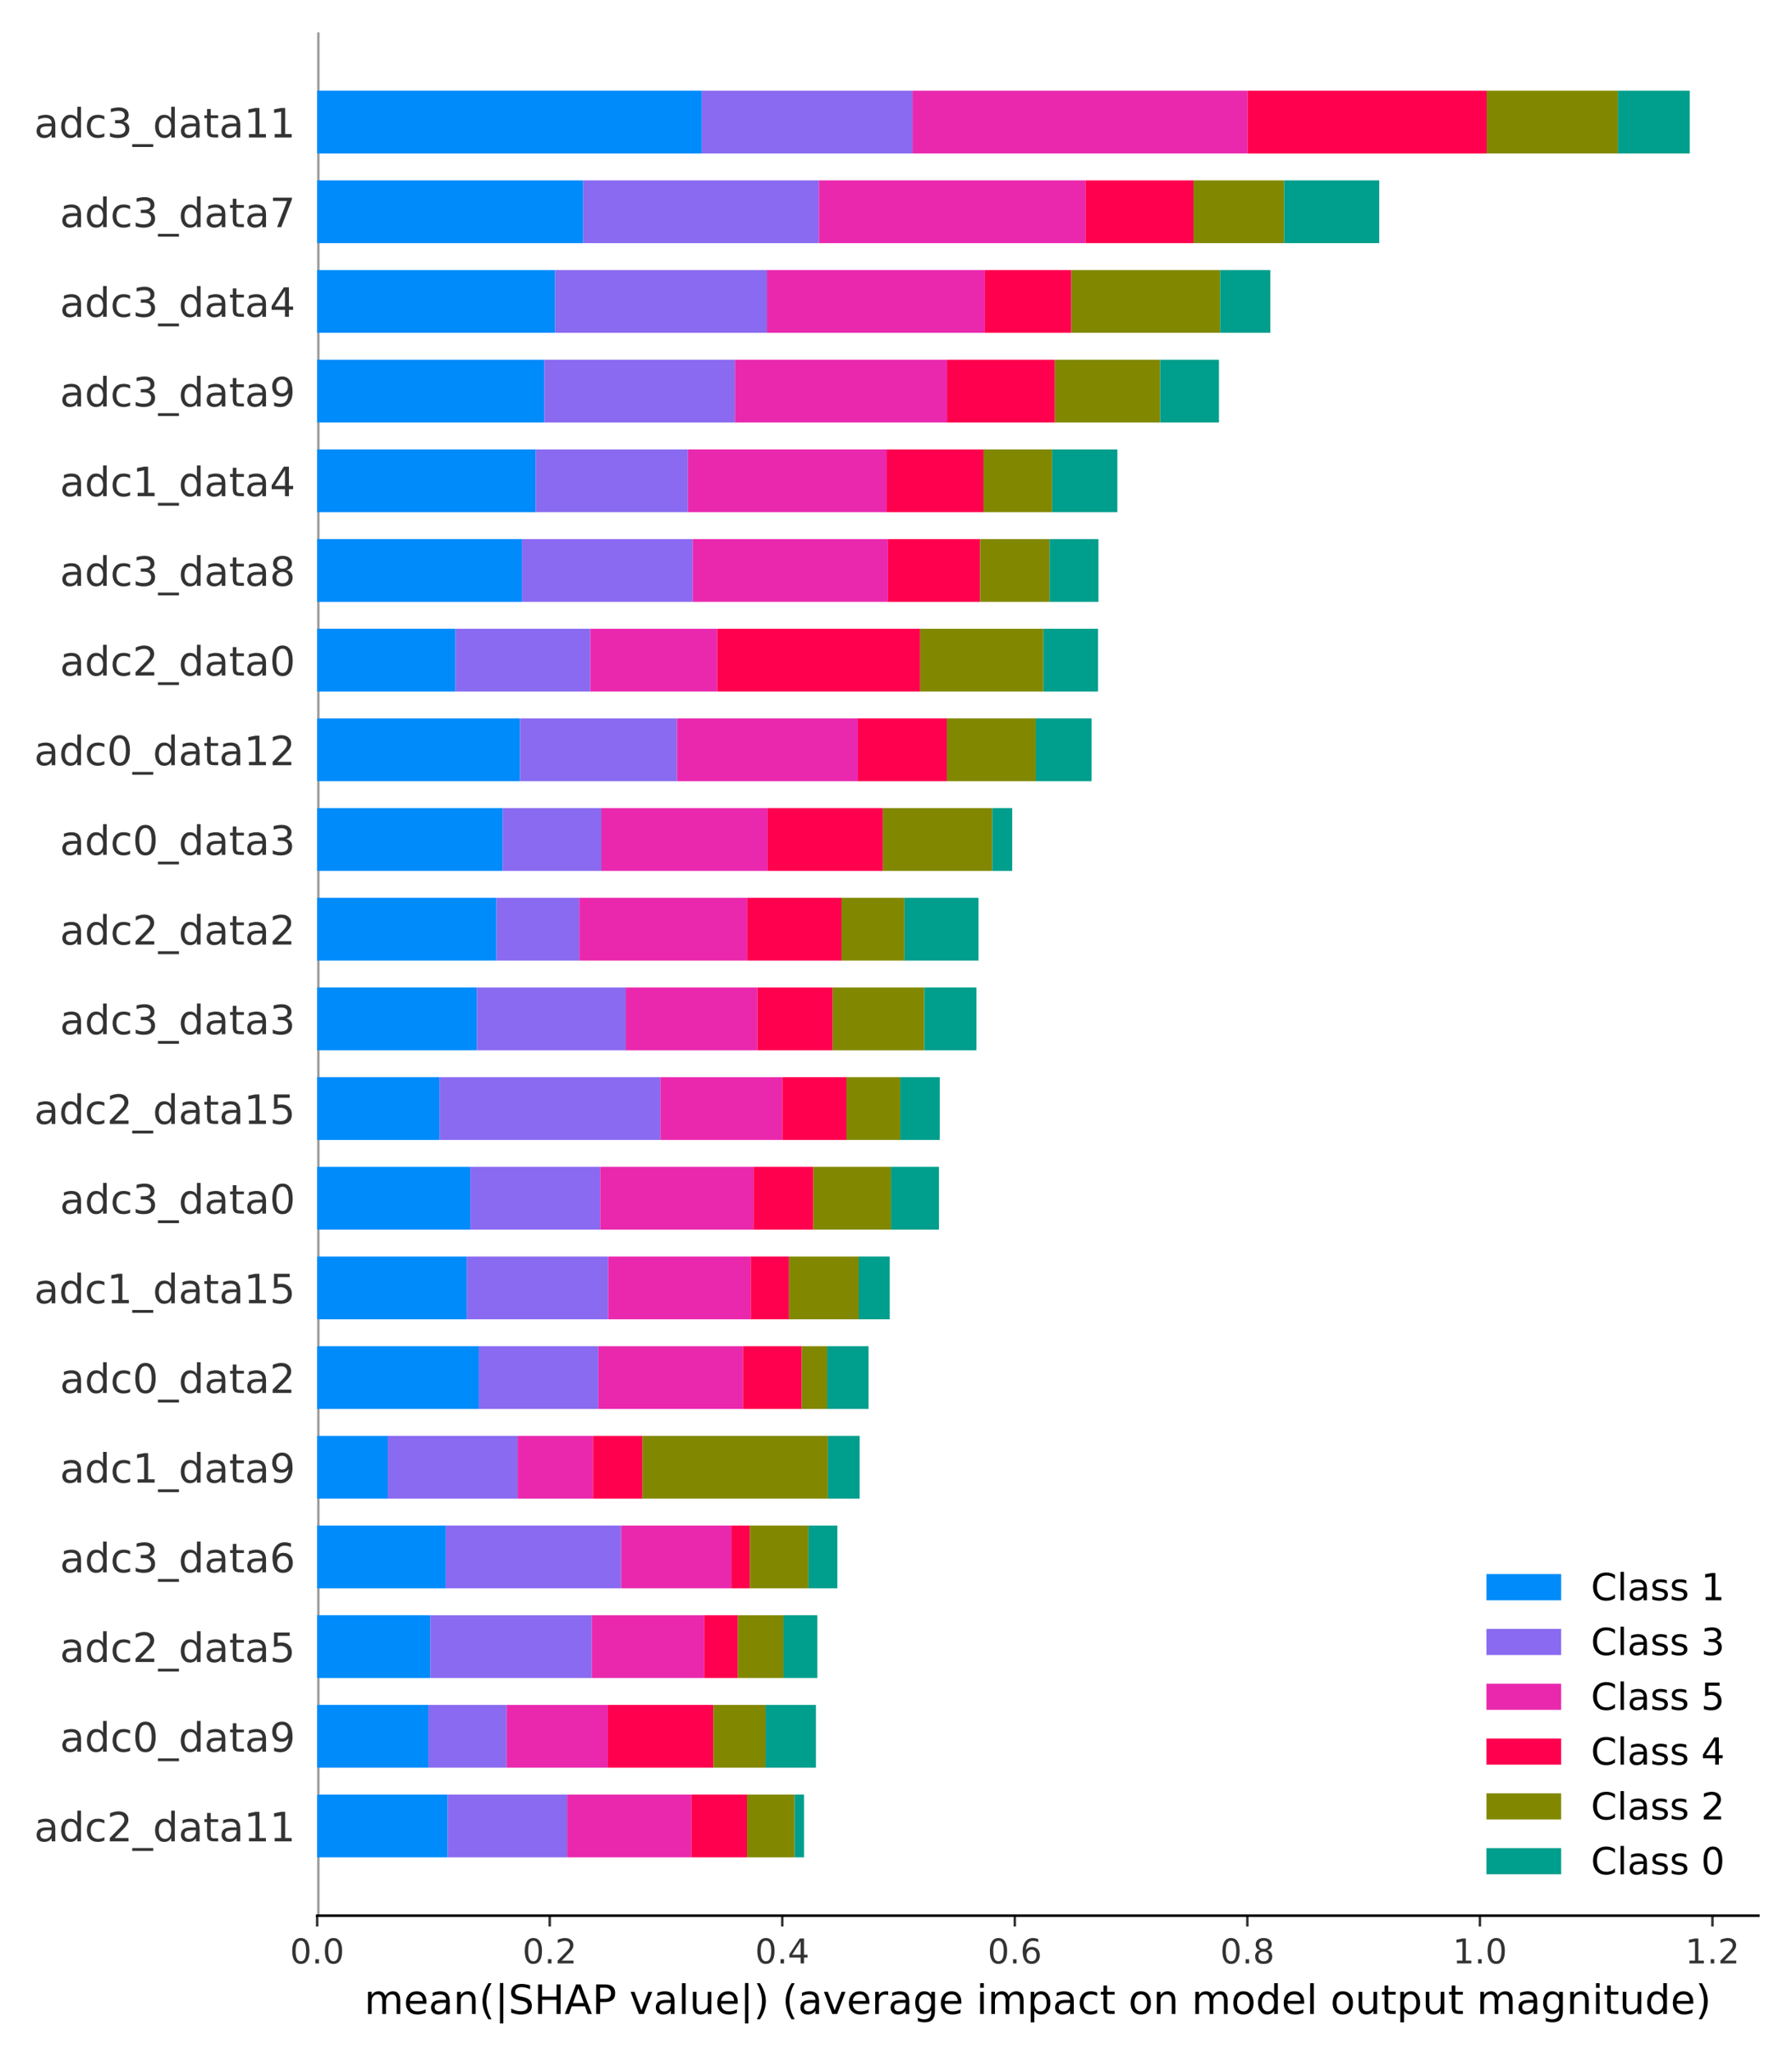 <?xml version="1.0" encoding="utf-8" standalone="no"?>
<!DOCTYPE svg PUBLIC "-//W3C//DTD SVG 1.1//EN"
  "http://www.w3.org/Graphics/SVG/1.1/DTD/svg11.dtd">
<!-- Created with matplotlib (https://matplotlib.org/) -->
<svg height="659.52pt" version="1.1" viewBox="0 0 576 659.52" width="576pt" xmlns="http://www.w3.org/2000/svg" xmlns:xlink="http://www.w3.org/1999/xlink">
 <defs>
  <style type="text/css">
*{stroke-linecap:butt;stroke-linejoin:round;}
  </style>
 </defs>
 <g id="figure_1">
  <g id="patch_1">
   <path d="M 0 659.52 
L 576 659.52 
L 576 0 
L 0 0 
z
" style="fill:#ffffff;"/>
  </g>
  <g id="axes_1">
   <g id="patch_2">
    <path d="M 101.95 615.591 
L 565.2 615.591 
L 565.2 10.413 
L 101.95 10.413 
z
" style="fill:#ffffff;"/>
   </g>
   <g id="line2d_1">
    <path clip-path="url(#p0bbd49e1cd)" d="M 101.95 615.591 
L 101.95 10.413 
" style="fill:none;stroke:#999999;stroke-linecap:square;stroke-width:1.5;"/>
   </g>
   <g id="patch_3">
    <path clip-path="url(#p0bbd49e1cd)" d="M 101.95 596.859 
L 143.89 596.859 
L 143.89 576.686 
L 101.95 576.686 
z
" style="fill:#008bfb;"/>
   </g>
   <g id="patch_4">
    <path clip-path="url(#p0bbd49e1cd)" d="M 101.95 568.041 
L 137.75 568.041 
L 137.75 547.868 
L 101.95 547.868 
z
" style="fill:#008bfb;"/>
   </g>
   <g id="patch_5">
    <path clip-path="url(#p0bbd49e1cd)" d="M 101.95 539.223 
L 138.309 539.223 
L 138.309 519.05 
L 101.95 519.05 
z
" style="fill:#008bfb;"/>
   </g>
   <g id="patch_6">
    <path clip-path="url(#p0bbd49e1cd)" d="M 101.95 510.405 
L 143.276 510.405 
L 143.276 490.232 
L 101.95 490.232 
z
" style="fill:#008bfb;"/>
   </g>
   <g id="patch_7">
    <path clip-path="url(#p0bbd49e1cd)" d="M 101.95 481.587 
L 124.653 481.587 
L 124.653 461.414 
L 101.95 461.414 
z
" style="fill:#008bfb;"/>
   </g>
   <g id="patch_8">
    <path clip-path="url(#p0bbd49e1cd)" d="M 101.95 452.769 
L 153.927 452.769 
L 153.927 432.597 
L 101.95 432.597 
z
" style="fill:#008bfb;"/>
   </g>
   <g id="patch_9">
    <path clip-path="url(#p0bbd49e1cd)" d="M 101.95 423.951 
L 150.028 423.951 
L 150.028 403.779 
L 101.95 403.779 
z
" style="fill:#008bfb;"/>
   </g>
   <g id="patch_10">
    <path clip-path="url(#p0bbd49e1cd)" d="M 101.95 395.133 
L 151.165 395.133 
L 151.165 374.961 
L 101.95 374.961 
z
" style="fill:#008bfb;"/>
   </g>
   <g id="patch_11">
    <path clip-path="url(#p0bbd49e1cd)" d="M 101.95 366.315 
L 141.285 366.315 
L 141.285 346.143 
L 101.95 346.143 
z
" style="fill:#008bfb;"/>
   </g>
   <g id="patch_12">
    <path clip-path="url(#p0bbd49e1cd)" d="M 101.95 337.497 
L 153.295 337.497 
L 153.295 317.325 
L 101.95 317.325 
z
" style="fill:#008bfb;"/>
   </g>
   <g id="patch_13">
    <path clip-path="url(#p0bbd49e1cd)" d="M 101.95 308.679 
L 159.569 308.679 
L 159.569 288.507 
L 101.95 288.507 
z
" style="fill:#008bfb;"/>
   </g>
   <g id="patch_14">
    <path clip-path="url(#p0bbd49e1cd)" d="M 101.95 279.861 
L 161.569 279.861 
L 161.569 259.689 
L 101.95 259.689 
z
" style="fill:#008bfb;"/>
   </g>
   <g id="patch_15">
    <path clip-path="url(#p0bbd49e1cd)" d="M 101.95 251.043 
L 167.121 251.043 
L 167.121 230.871 
L 101.95 230.871 
z
" style="fill:#008bfb;"/>
   </g>
   <g id="patch_16">
    <path clip-path="url(#p0bbd49e1cd)" d="M 101.95 222.225 
L 146.416 222.225 
L 146.416 202.053 
L 101.95 202.053 
z
" style="fill:#008bfb;"/>
   </g>
   <g id="patch_17">
    <path clip-path="url(#p0bbd49e1cd)" d="M 101.95 193.407 
L 167.75 193.407 
L 167.75 173.235 
L 101.95 173.235 
z
" style="fill:#008bfb;"/>
   </g>
   <g id="patch_18">
    <path clip-path="url(#p0bbd49e1cd)" d="M 101.95 164.59 
L 172.185 164.59 
L 172.185 144.417 
L 101.95 144.417 
z
" style="fill:#008bfb;"/>
   </g>
   <g id="patch_19">
    <path clip-path="url(#p0bbd49e1cd)" d="M 101.95 135.772 
L 174.944 135.772 
L 174.944 115.599 
L 101.95 115.599 
z
" style="fill:#008bfb;"/>
   </g>
   <g id="patch_20">
    <path clip-path="url(#p0bbd49e1cd)" d="M 101.95 106.954 
L 178.45 106.954 
L 178.45 86.781 
L 101.95 86.781 
z
" style="fill:#008bfb;"/>
   </g>
   <g id="patch_21">
    <path clip-path="url(#p0bbd49e1cd)" d="M 101.95 78.136 
L 187.46 78.136 
L 187.46 57.963 
L 101.95 57.963 
z
" style="fill:#008bfb;"/>
   </g>
   <g id="patch_22">
    <path clip-path="url(#p0bbd49e1cd)" d="M 101.95 49.318 
L 225.532 49.318 
L 225.532 29.145 
L 101.95 29.145 
z
" style="fill:#008bfb;"/>
   </g>
   <g id="patch_23">
    <path clip-path="url(#p0bbd49e1cd)" d="M 143.89 596.859 
L 182.279 596.859 
L 182.279 576.686 
L 143.89 576.686 
z
" style="fill:#896af0;"/>
   </g>
   <g id="patch_24">
    <path clip-path="url(#p0bbd49e1cd)" d="M 137.75 568.041 
L 162.821 568.041 
L 162.821 547.868 
L 137.75 547.868 
z
" style="fill:#896af0;"/>
   </g>
   <g id="patch_25">
    <path clip-path="url(#p0bbd49e1cd)" d="M 138.309 539.223 
L 190.212 539.223 
L 190.212 519.05 
L 138.309 519.05 
z
" style="fill:#896af0;"/>
   </g>
   <g id="patch_26">
    <path clip-path="url(#p0bbd49e1cd)" d="M 143.276 510.405 
L 199.68 510.405 
L 199.68 490.232 
L 143.276 490.232 
z
" style="fill:#896af0;"/>
   </g>
   <g id="patch_27">
    <path clip-path="url(#p0bbd49e1cd)" d="M 124.653 481.587 
L 166.378 481.587 
L 166.378 461.414 
L 124.653 461.414 
z
" style="fill:#896af0;"/>
   </g>
   <g id="patch_28">
    <path clip-path="url(#p0bbd49e1cd)" d="M 153.927 452.769 
L 192.323 452.769 
L 192.323 432.597 
L 153.927 432.597 
z
" style="fill:#896af0;"/>
   </g>
   <g id="patch_29">
    <path clip-path="url(#p0bbd49e1cd)" d="M 150.028 423.951 
L 195.467 423.951 
L 195.467 403.779 
L 150.028 403.779 
z
" style="fill:#896af0;"/>
   </g>
   <g id="patch_30">
    <path clip-path="url(#p0bbd49e1cd)" d="M 151.165 395.133 
L 192.916 395.133 
L 192.916 374.961 
L 151.165 374.961 
z
" style="fill:#896af0;"/>
   </g>
   <g id="patch_31">
    <path clip-path="url(#p0bbd49e1cd)" d="M 141.285 366.315 
L 212.265 366.315 
L 212.265 346.143 
L 141.285 346.143 
z
" style="fill:#896af0;"/>
   </g>
   <g id="patch_32">
    <path clip-path="url(#p0bbd49e1cd)" d="M 153.295 337.497 
L 201.149 337.497 
L 201.149 317.325 
L 153.295 317.325 
z
" style="fill:#896af0;"/>
   </g>
   <g id="patch_33">
    <path clip-path="url(#p0bbd49e1cd)" d="M 159.569 308.679 
L 186.217 308.679 
L 186.217 288.507 
L 159.569 288.507 
z
" style="fill:#896af0;"/>
   </g>
   <g id="patch_34">
    <path clip-path="url(#p0bbd49e1cd)" d="M 161.569 279.861 
L 193.308 279.861 
L 193.308 259.689 
L 161.569 259.689 
z
" style="fill:#896af0;"/>
   </g>
   <g id="patch_35">
    <path clip-path="url(#p0bbd49e1cd)" d="M 167.121 251.043 
L 217.622 251.043 
L 217.622 230.871 
L 167.121 230.871 
z
" style="fill:#896af0;"/>
   </g>
   <g id="patch_36">
    <path clip-path="url(#p0bbd49e1cd)" d="M 146.416 222.225 
L 189.726 222.225 
L 189.726 202.053 
L 146.416 202.053 
z
" style="fill:#896af0;"/>
   </g>
   <g id="patch_37">
    <path clip-path="url(#p0bbd49e1cd)" d="M 167.75 193.407 
L 222.653 193.407 
L 222.653 173.235 
L 167.75 173.235 
z
" style="fill:#896af0;"/>
   </g>
   <g id="patch_38">
    <path clip-path="url(#p0bbd49e1cd)" d="M 172.185 164.59 
L 221.121 164.59 
L 221.121 144.417 
L 172.185 144.417 
z
" style="fill:#896af0;"/>
   </g>
   <g id="patch_39">
    <path clip-path="url(#p0bbd49e1cd)" d="M 174.944 135.772 
L 236.225 135.772 
L 236.225 115.599 
L 174.944 115.599 
z
" style="fill:#896af0;"/>
   </g>
   <g id="patch_40">
    <path clip-path="url(#p0bbd49e1cd)" d="M 178.45 106.954 
L 246.539 106.954 
L 246.539 86.781 
L 178.45 86.781 
z
" style="fill:#896af0;"/>
   </g>
   <g id="patch_41">
    <path clip-path="url(#p0bbd49e1cd)" d="M 187.46 78.136 
L 263.196 78.136 
L 263.196 57.963 
L 187.46 57.963 
z
" style="fill:#896af0;"/>
   </g>
   <g id="patch_42">
    <path clip-path="url(#p0bbd49e1cd)" d="M 225.532 49.318 
L 293.322 49.318 
L 293.322 29.145 
L 225.532 29.145 
z
" style="fill:#896af0;"/>
   </g>
   <g id="patch_43">
    <path clip-path="url(#p0bbd49e1cd)" d="M 182.279 596.859 
L 222.205 596.859 
L 222.205 576.686 
L 182.279 576.686 
z
" style="fill:#e928ae;"/>
   </g>
   <g id="patch_44">
    <path clip-path="url(#p0bbd49e1cd)" d="M 162.821 568.041 
L 195.362 568.041 
L 195.362 547.868 
L 162.821 547.868 
z
" style="fill:#e928ae;"/>
   </g>
   <g id="patch_45">
    <path clip-path="url(#p0bbd49e1cd)" d="M 190.212 539.223 
L 226.329 539.223 
L 226.329 519.05 
L 190.212 519.05 
z
" style="fill:#e928ae;"/>
   </g>
   <g id="patch_46">
    <path clip-path="url(#p0bbd49e1cd)" d="M 199.68 510.405 
L 235.052 510.405 
L 235.052 490.232 
L 199.68 490.232 
z
" style="fill:#e928ae;"/>
   </g>
   <g id="patch_47">
    <path clip-path="url(#p0bbd49e1cd)" d="M 166.378 481.587 
L 190.62 481.587 
L 190.62 461.414 
L 166.378 461.414 
z
" style="fill:#e928ae;"/>
   </g>
   <g id="patch_48">
    <path clip-path="url(#p0bbd49e1cd)" d="M 192.323 452.769 
L 238.822 452.769 
L 238.822 432.597 
L 192.323 432.597 
z
" style="fill:#e928ae;"/>
   </g>
   <g id="patch_49">
    <path clip-path="url(#p0bbd49e1cd)" d="M 195.467 423.951 
L 241.306 423.951 
L 241.306 403.779 
L 195.467 403.779 
z
" style="fill:#e928ae;"/>
   </g>
   <g id="patch_50">
    <path clip-path="url(#p0bbd49e1cd)" d="M 192.916 395.133 
L 242.208 395.133 
L 242.208 374.961 
L 192.916 374.961 
z
" style="fill:#e928ae;"/>
   </g>
   <g id="patch_51">
    <path clip-path="url(#p0bbd49e1cd)" d="M 212.265 366.315 
L 251.463 366.315 
L 251.463 346.143 
L 212.265 346.143 
z
" style="fill:#e928ae;"/>
   </g>
   <g id="patch_52">
    <path clip-path="url(#p0bbd49e1cd)" d="M 201.149 337.497 
L 243.429 337.497 
L 243.429 317.325 
L 201.149 317.325 
z
" style="fill:#e928ae;"/>
   </g>
   <g id="patch_53">
    <path clip-path="url(#p0bbd49e1cd)" d="M 186.217 308.679 
L 240.13 308.679 
L 240.13 288.507 
L 186.217 288.507 
z
" style="fill:#e928ae;"/>
   </g>
   <g id="patch_54">
    <path clip-path="url(#p0bbd49e1cd)" d="M 193.308 279.861 
L 246.724 279.861 
L 246.724 259.689 
L 193.308 259.689 
z
" style="fill:#e928ae;"/>
   </g>
   <g id="patch_55">
    <path clip-path="url(#p0bbd49e1cd)" d="M 217.622 251.043 
L 275.79 251.043 
L 275.79 230.871 
L 217.622 230.871 
z
" style="fill:#e928ae;"/>
   </g>
   <g id="patch_56">
    <path clip-path="url(#p0bbd49e1cd)" d="M 189.726 222.225 
L 230.517 222.225 
L 230.517 202.053 
L 189.726 202.053 
z
" style="fill:#e928ae;"/>
   </g>
   <g id="patch_57">
    <path clip-path="url(#p0bbd49e1cd)" d="M 222.653 193.407 
L 285.434 193.407 
L 285.434 173.235 
L 222.653 173.235 
z
" style="fill:#e928ae;"/>
   </g>
   <g id="patch_58">
    <path clip-path="url(#p0bbd49e1cd)" d="M 221.121 164.59 
L 285.02 164.59 
L 285.02 144.417 
L 221.121 144.417 
z
" style="fill:#e928ae;"/>
   </g>
   <g id="patch_59">
    <path clip-path="url(#p0bbd49e1cd)" d="M 236.225 135.772 
L 304.38 135.772 
L 304.38 115.599 
L 236.225 115.599 
z
" style="fill:#e928ae;"/>
   </g>
   <g id="patch_60">
    <path clip-path="url(#p0bbd49e1cd)" d="M 246.539 106.954 
L 316.534 106.954 
L 316.534 86.781 
L 246.539 86.781 
z
" style="fill:#e928ae;"/>
   </g>
   <g id="patch_61">
    <path clip-path="url(#p0bbd49e1cd)" d="M 263.196 78.136 
L 348.907 78.136 
L 348.907 57.963 
L 263.196 57.963 
z
" style="fill:#e928ae;"/>
   </g>
   <g id="patch_62">
    <path clip-path="url(#p0bbd49e1cd)" d="M 293.322 49.318 
L 401.01 49.318 
L 401.01 29.145 
L 293.322 29.145 
z
" style="fill:#e928ae;"/>
   </g>
   <g id="patch_63">
    <path clip-path="url(#p0bbd49e1cd)" d="M 222.205 596.859 
L 240.076 596.859 
L 240.076 576.686 
L 222.205 576.686 
z
" style="fill:#ff004f;"/>
   </g>
   <g id="patch_64">
    <path clip-path="url(#p0bbd49e1cd)" d="M 195.362 568.041 
L 229.301 568.041 
L 229.301 547.868 
L 195.362 547.868 
z
" style="fill:#ff004f;"/>
   </g>
   <g id="patch_65">
    <path clip-path="url(#p0bbd49e1cd)" d="M 226.329 539.223 
L 237.151 539.223 
L 237.151 519.05 
L 226.329 519.05 
z
" style="fill:#ff004f;"/>
   </g>
   <g id="patch_66">
    <path clip-path="url(#p0bbd49e1cd)" d="M 235.052 510.405 
L 241.049 510.405 
L 241.049 490.232 
L 235.052 490.232 
z
" style="fill:#ff004f;"/>
   </g>
   <g id="patch_67">
    <path clip-path="url(#p0bbd49e1cd)" d="M 190.62 481.587 
L 206.51 481.587 
L 206.51 461.414 
L 190.62 461.414 
z
" style="fill:#ff004f;"/>
   </g>
   <g id="patch_68">
    <path clip-path="url(#p0bbd49e1cd)" d="M 238.822 452.769 
L 257.722 452.769 
L 257.722 432.597 
L 238.822 432.597 
z
" style="fill:#ff004f;"/>
   </g>
   <g id="patch_69">
    <path clip-path="url(#p0bbd49e1cd)" d="M 241.306 423.951 
L 253.625 423.951 
L 253.625 403.779 
L 241.306 403.779 
z
" style="fill:#ff004f;"/>
   </g>
   <g id="patch_70">
    <path clip-path="url(#p0bbd49e1cd)" d="M 242.208 395.133 
L 261.428 395.133 
L 261.428 374.961 
L 242.208 374.961 
z
" style="fill:#ff004f;"/>
   </g>
   <g id="patch_71">
    <path clip-path="url(#p0bbd49e1cd)" d="M 251.463 366.315 
L 272.086 366.315 
L 272.086 346.143 
L 251.463 346.143 
z
" style="fill:#ff004f;"/>
   </g>
   <g id="patch_72">
    <path clip-path="url(#p0bbd49e1cd)" d="M 243.429 337.497 
L 267.648 337.497 
L 267.648 317.325 
L 243.429 317.325 
z
" style="fill:#ff004f;"/>
   </g>
   <g id="patch_73">
    <path clip-path="url(#p0bbd49e1cd)" d="M 240.13 308.679 
L 270.488 308.679 
L 270.488 288.507 
L 240.13 288.507 
z
" style="fill:#ff004f;"/>
   </g>
   <g id="patch_74">
    <path clip-path="url(#p0bbd49e1cd)" d="M 246.724 279.861 
L 283.799 279.861 
L 283.799 259.689 
L 246.724 259.689 
z
" style="fill:#ff004f;"/>
   </g>
   <g id="patch_75">
    <path clip-path="url(#p0bbd49e1cd)" d="M 275.79 251.043 
L 304.347 251.043 
L 304.347 230.871 
L 275.79 230.871 
z
" style="fill:#ff004f;"/>
   </g>
   <g id="patch_76">
    <path clip-path="url(#p0bbd49e1cd)" d="M 230.517 222.225 
L 295.785 222.225 
L 295.785 202.053 
L 230.517 202.053 
z
" style="fill:#ff004f;"/>
   </g>
   <g id="patch_77">
    <path clip-path="url(#p0bbd49e1cd)" d="M 285.434 193.407 
L 315.042 193.407 
L 315.042 173.235 
L 285.434 173.235 
z
" style="fill:#ff004f;"/>
   </g>
   <g id="patch_78">
    <path clip-path="url(#p0bbd49e1cd)" d="M 285.02 164.59 
L 316.108 164.59 
L 316.108 144.417 
L 285.02 144.417 
z
" style="fill:#ff004f;"/>
   </g>
   <g id="patch_79">
    <path clip-path="url(#p0bbd49e1cd)" d="M 304.38 135.772 
L 339.071 135.772 
L 339.071 115.599 
L 304.38 115.599 
z
" style="fill:#ff004f;"/>
   </g>
   <g id="patch_80">
    <path clip-path="url(#p0bbd49e1cd)" d="M 316.534 106.954 
L 344.358 106.954 
L 344.358 86.781 
L 316.534 86.781 
z
" style="fill:#ff004f;"/>
   </g>
   <g id="patch_81">
    <path clip-path="url(#p0bbd49e1cd)" d="M 348.907 78.136 
L 383.621 78.136 
L 383.621 57.963 
L 348.907 57.963 
z
" style="fill:#ff004f;"/>
   </g>
   <g id="patch_82">
    <path clip-path="url(#p0bbd49e1cd)" d="M 401.01 49.318 
L 477.856 49.318 
L 477.856 29.145 
L 401.01 29.145 
z
" style="fill:#ff004f;"/>
   </g>
   <g id="patch_83">
    <path clip-path="url(#p0bbd49e1cd)" d="M 240.076 596.859 
L 255.398 596.859 
L 255.398 576.686 
L 240.076 576.686 
z
" style="fill:#818800;"/>
   </g>
   <g id="patch_84">
    <path clip-path="url(#p0bbd49e1cd)" d="M 229.301 568.041 
L 246.075 568.041 
L 246.075 547.868 
L 229.301 547.868 
z
" style="fill:#818800;"/>
   </g>
   <g id="patch_85">
    <path clip-path="url(#p0bbd49e1cd)" d="M 237.151 539.223 
L 251.81 539.223 
L 251.81 519.05 
L 237.151 519.05 
z
" style="fill:#818800;"/>
   </g>
   <g id="patch_86">
    <path clip-path="url(#p0bbd49e1cd)" d="M 241.049 510.405 
L 259.856 510.405 
L 259.856 490.232 
L 241.049 490.232 
z
" style="fill:#818800;"/>
   </g>
   <g id="patch_87">
    <path clip-path="url(#p0bbd49e1cd)" d="M 206.51 481.587 
L 266.081 481.587 
L 266.081 461.414 
L 206.51 461.414 
z
" style="fill:#818800;"/>
   </g>
   <g id="patch_88">
    <path clip-path="url(#p0bbd49e1cd)" d="M 257.722 452.769 
L 265.887 452.769 
L 265.887 432.597 
L 257.722 432.597 
z
" style="fill:#818800;"/>
   </g>
   <g id="patch_89">
    <path clip-path="url(#p0bbd49e1cd)" d="M 253.625 423.951 
L 276.018 423.951 
L 276.018 403.779 
L 253.625 403.779 
z
" style="fill:#818800;"/>
   </g>
   <g id="patch_90">
    <path clip-path="url(#p0bbd49e1cd)" d="M 261.428 395.133 
L 286.404 395.133 
L 286.404 374.961 
L 261.428 374.961 
z
" style="fill:#818800;"/>
   </g>
   <g id="patch_91">
    <path clip-path="url(#p0bbd49e1cd)" d="M 272.086 366.315 
L 289.394 366.315 
L 289.394 346.143 
L 272.086 346.143 
z
" style="fill:#818800;"/>
   </g>
   <g id="patch_92">
    <path clip-path="url(#p0bbd49e1cd)" d="M 267.648 337.497 
L 297.093 337.497 
L 297.093 317.325 
L 267.648 317.325 
z
" style="fill:#818800;"/>
   </g>
   <g id="patch_93">
    <path clip-path="url(#p0bbd49e1cd)" d="M 270.488 308.679 
L 290.72 308.679 
L 290.72 288.507 
L 270.488 288.507 
z
" style="fill:#818800;"/>
   </g>
   <g id="patch_94">
    <path clip-path="url(#p0bbd49e1cd)" d="M 283.799 279.861 
L 318.958 279.861 
L 318.958 259.689 
L 283.799 259.689 
z
" style="fill:#818800;"/>
   </g>
   <g id="patch_95">
    <path clip-path="url(#p0bbd49e1cd)" d="M 304.347 251.043 
L 332.938 251.043 
L 332.938 230.871 
L 304.347 230.871 
z
" style="fill:#818800;"/>
   </g>
   <g id="patch_96">
    <path clip-path="url(#p0bbd49e1cd)" d="M 295.785 222.225 
L 335.389 222.225 
L 335.389 202.053 
L 295.785 202.053 
z
" style="fill:#818800;"/>
   </g>
   <g id="patch_97">
    <path clip-path="url(#p0bbd49e1cd)" d="M 315.042 193.407 
L 337.374 193.407 
L 337.374 173.235 
L 315.042 173.235 
z
" style="fill:#818800;"/>
   </g>
   <g id="patch_98">
    <path clip-path="url(#p0bbd49e1cd)" d="M 316.108 164.59 
L 338.184 164.59 
L 338.184 144.417 
L 316.108 144.417 
z
" style="fill:#818800;"/>
   </g>
   <g id="patch_99">
    <path clip-path="url(#p0bbd49e1cd)" d="M 339.071 135.772 
L 372.91 135.772 
L 372.91 115.599 
L 339.071 115.599 
z
" style="fill:#818800;"/>
   </g>
   <g id="patch_100">
    <path clip-path="url(#p0bbd49e1cd)" d="M 344.358 106.954 
L 392.206 106.954 
L 392.206 86.781 
L 344.358 86.781 
z
" style="fill:#818800;"/>
   </g>
   <g id="patch_101">
    <path clip-path="url(#p0bbd49e1cd)" d="M 383.621 78.136 
L 412.735 78.136 
L 412.735 57.963 
L 383.621 57.963 
z
" style="fill:#818800;"/>
   </g>
   <g id="patch_102">
    <path clip-path="url(#p0bbd49e1cd)" d="M 477.856 49.318 
L 520.047 49.318 
L 520.047 29.145 
L 477.856 29.145 
z
" style="fill:#818800;"/>
   </g>
   <g id="patch_103">
    <path clip-path="url(#p0bbd49e1cd)" d="M 255.398 596.859 
L 258.432 596.859 
L 258.432 576.686 
L 255.398 576.686 
z
" style="fill:#009e8c;"/>
   </g>
   <g id="patch_104">
    <path clip-path="url(#p0bbd49e1cd)" d="M 246.075 568.041 
L 262.265 568.041 
L 262.265 547.868 
L 246.075 547.868 
z
" style="fill:#009e8c;"/>
   </g>
   <g id="patch_105">
    <path clip-path="url(#p0bbd49e1cd)" d="M 251.81 539.223 
L 262.722 539.223 
L 262.722 519.05 
L 251.81 519.05 
z
" style="fill:#009e8c;"/>
   </g>
   <g id="patch_106">
    <path clip-path="url(#p0bbd49e1cd)" d="M 259.856 510.405 
L 269.148 510.405 
L 269.148 490.232 
L 259.856 490.232 
z
" style="fill:#009e8c;"/>
   </g>
   <g id="patch_107">
    <path clip-path="url(#p0bbd49e1cd)" d="M 266.081 481.587 
L 276.312 481.587 
L 276.312 461.414 
L 266.081 461.414 
z
" style="fill:#009e8c;"/>
   </g>
   <g id="patch_108">
    <path clip-path="url(#p0bbd49e1cd)" d="M 265.887 452.769 
L 279.168 452.769 
L 279.168 432.597 
L 265.887 432.597 
z
" style="fill:#009e8c;"/>
   </g>
   <g id="patch_109">
    <path clip-path="url(#p0bbd49e1cd)" d="M 276.018 423.951 
L 285.992 423.951 
L 285.992 403.779 
L 276.018 403.779 
z
" style="fill:#009e8c;"/>
   </g>
   <g id="patch_110">
    <path clip-path="url(#p0bbd49e1cd)" d="M 286.404 395.133 
L 301.806 395.133 
L 301.806 374.961 
L 286.404 374.961 
z
" style="fill:#009e8c;"/>
   </g>
   <g id="patch_111">
    <path clip-path="url(#p0bbd49e1cd)" d="M 289.394 366.315 
L 302.063 366.315 
L 302.063 346.143 
L 289.394 346.143 
z
" style="fill:#009e8c;"/>
   </g>
   <g id="patch_112">
    <path clip-path="url(#p0bbd49e1cd)" d="M 297.093 337.497 
L 313.864 337.497 
L 313.864 317.325 
L 297.093 317.325 
z
" style="fill:#009e8c;"/>
   </g>
   <g id="patch_113">
    <path clip-path="url(#p0bbd49e1cd)" d="M 290.72 308.679 
L 314.512 308.679 
L 314.512 288.507 
L 290.72 288.507 
z
" style="fill:#009e8c;"/>
   </g>
   <g id="patch_114">
    <path clip-path="url(#p0bbd49e1cd)" d="M 318.958 279.861 
L 325.354 279.861 
L 325.354 259.689 
L 318.958 259.689 
z
" style="fill:#009e8c;"/>
   </g>
   <g id="patch_115">
    <path clip-path="url(#p0bbd49e1cd)" d="M 332.938 251.043 
L 350.851 251.043 
L 350.851 230.871 
L 332.938 230.871 
z
" style="fill:#009e8c;"/>
   </g>
   <g id="patch_116">
    <path clip-path="url(#p0bbd49e1cd)" d="M 335.389 222.225 
L 352.928 222.225 
L 352.928 202.053 
L 335.389 202.053 
z
" style="fill:#009e8c;"/>
   </g>
   <g id="patch_117">
    <path clip-path="url(#p0bbd49e1cd)" d="M 337.374 193.407 
L 353.066 193.407 
L 353.066 173.235 
L 337.374 173.235 
z
" style="fill:#009e8c;"/>
   </g>
   <g id="patch_118">
    <path clip-path="url(#p0bbd49e1cd)" d="M 338.184 164.59 
L 359.147 164.59 
L 359.147 144.417 
L 338.184 144.417 
z
" style="fill:#009e8c;"/>
   </g>
   <g id="patch_119">
    <path clip-path="url(#p0bbd49e1cd)" d="M 372.91 135.772 
L 391.806 135.772 
L 391.806 115.599 
L 372.91 115.599 
z
" style="fill:#009e8c;"/>
   </g>
   <g id="patch_120">
    <path clip-path="url(#p0bbd49e1cd)" d="M 392.206 106.954 
L 408.331 106.954 
L 408.331 86.781 
L 392.206 86.781 
z
" style="fill:#009e8c;"/>
   </g>
   <g id="patch_121">
    <path clip-path="url(#p0bbd49e1cd)" d="M 412.735 78.136 
L 443.327 78.136 
L 443.327 57.963 
L 412.735 57.963 
z
" style="fill:#009e8c;"/>
   </g>
   <g id="patch_122">
    <path clip-path="url(#p0bbd49e1cd)" d="M 520.047 49.318 
L 543.14 49.318 
L 543.14 29.145 
L 520.047 29.145 
z
" style="fill:#009e8c;"/>
   </g>
   <g id="matplotlib.axis_1">
    <g id="xtick_1">
     <g id="line2d_2">
      <defs>
       <path d="M 0 0 
L 0 3.5 
" id="m00a8bc2f52" style="stroke:#333333;stroke-width:0.8;"/>
      </defs>
      <g>
       <use style="fill:#333333;stroke:#333333;stroke-width:0.8;" x="101.95" xlink:href="#m00a8bc2f52" y="615.591"/>
      </g>
     </g>
     <g id="text_1">
      <!-- 0.0 -->
      <defs>
       <path d="M 31.781 66.406 
Q 24.172 66.406 20.328 58.906 
Q 16.5 51.422 16.5 36.375 
Q 16.5 21.391 20.328 13.891 
Q 24.172 6.391 31.781 6.391 
Q 39.453 6.391 43.281 13.891 
Q 47.125 21.391 47.125 36.375 
Q 47.125 51.422 43.281 58.906 
Q 39.453 66.406 31.781 66.406 
z
M 31.781 74.219 
Q 44.047 74.219 50.516 64.516 
Q 56.984 54.828 56.984 36.375 
Q 56.984 17.969 50.516 8.266 
Q 44.047 -1.422 31.781 -1.422 
Q 19.531 -1.422 13.062 8.266 
Q 6.594 17.969 6.594 36.375 
Q 6.594 54.828 13.062 64.516 
Q 19.531 74.219 31.781 74.219 
z
" id="DejaVuSans-48"/>
       <path d="M 10.688 12.406 
L 21 12.406 
L 21 0 
L 10.688 0 
z
" id="DejaVuSans-46"/>
      </defs>
      <g style="fill:#333333;" transform="translate(93.203 630.949)scale(0.11 -0.11)">
       <use xlink:href="#DejaVuSans-48"/>
       <use x="63.623" xlink:href="#DejaVuSans-46"/>
       <use x="95.41" xlink:href="#DejaVuSans-48"/>
      </g>
     </g>
    </g>
    <g id="xtick_2">
     <g id="line2d_3">
      <g>
       <use style="fill:#333333;stroke:#333333;stroke-width:0.8;" x="176.697" xlink:href="#m00a8bc2f52" y="615.591"/>
      </g>
     </g>
     <g id="text_2">
      <!-- 0.2 -->
      <defs>
       <path d="M 19.188 8.297 
L 53.609 8.297 
L 53.609 0 
L 7.328 0 
L 7.328 8.297 
Q 12.938 14.109 22.625 23.891 
Q 32.328 33.688 34.812 36.531 
Q 39.547 41.844 41.422 45.531 
Q 43.312 49.219 43.312 52.781 
Q 43.312 58.594 39.234 62.25 
Q 35.156 65.922 28.609 65.922 
Q 23.969 65.922 18.812 64.312 
Q 13.672 62.703 7.812 59.422 
L 7.812 69.391 
Q 13.766 71.781 18.938 73 
Q 24.125 74.219 28.422 74.219 
Q 39.75 74.219 46.484 68.547 
Q 53.219 62.891 53.219 53.422 
Q 53.219 48.922 51.531 44.891 
Q 49.859 40.875 45.406 35.406 
Q 44.188 33.984 37.641 27.219 
Q 31.109 20.453 19.188 8.297 
z
" id="DejaVuSans-50"/>
      </defs>
      <g style="fill:#333333;" transform="translate(167.95 630.949)scale(0.11 -0.11)">
       <use xlink:href="#DejaVuSans-48"/>
       <use x="63.623" xlink:href="#DejaVuSans-46"/>
       <use x="95.41" xlink:href="#DejaVuSans-50"/>
      </g>
     </g>
    </g>
    <g id="xtick_3">
     <g id="line2d_4">
      <g>
       <use style="fill:#333333;stroke:#333333;stroke-width:0.8;" x="251.444" xlink:href="#m00a8bc2f52" y="615.591"/>
      </g>
     </g>
     <g id="text_3">
      <!-- 0.4 -->
      <defs>
       <path d="M 37.797 64.312 
L 12.891 25.391 
L 37.797 25.391 
z
M 35.203 72.906 
L 47.609 72.906 
L 47.609 25.391 
L 58.016 25.391 
L 58.016 17.188 
L 47.609 17.188 
L 47.609 0 
L 37.797 0 
L 37.797 17.188 
L 4.891 17.188 
L 4.891 26.703 
z
" id="DejaVuSans-52"/>
      </defs>
      <g style="fill:#333333;" transform="translate(242.697 630.949)scale(0.11 -0.11)">
       <use xlink:href="#DejaVuSans-48"/>
       <use x="63.623" xlink:href="#DejaVuSans-46"/>
       <use x="95.41" xlink:href="#DejaVuSans-52"/>
      </g>
     </g>
    </g>
    <g id="xtick_4">
     <g id="line2d_5">
      <g>
       <use style="fill:#333333;stroke:#333333;stroke-width:0.8;" x="326.191" xlink:href="#m00a8bc2f52" y="615.591"/>
      </g>
     </g>
     <g id="text_4">
      <!-- 0.6 -->
      <defs>
       <path d="M 33.016 40.375 
Q 26.375 40.375 22.484 35.828 
Q 18.609 31.297 18.609 23.391 
Q 18.609 15.531 22.484 10.953 
Q 26.375 6.391 33.016 6.391 
Q 39.656 6.391 43.531 10.953 
Q 47.406 15.531 47.406 23.391 
Q 47.406 31.297 43.531 35.828 
Q 39.656 40.375 33.016 40.375 
z
M 52.594 71.297 
L 52.594 62.312 
Q 48.875 64.062 45.094 64.984 
Q 41.312 65.922 37.594 65.922 
Q 27.828 65.922 22.672 59.328 
Q 17.531 52.734 16.797 39.406 
Q 19.672 43.656 24.016 45.922 
Q 28.375 48.188 33.594 48.188 
Q 44.578 48.188 50.953 41.516 
Q 57.328 34.859 57.328 23.391 
Q 57.328 12.156 50.688 5.359 
Q 44.047 -1.422 33.016 -1.422 
Q 20.359 -1.422 13.672 8.266 
Q 6.984 17.969 6.984 36.375 
Q 6.984 53.656 15.188 63.938 
Q 23.391 74.219 37.203 74.219 
Q 40.922 74.219 44.703 73.484 
Q 48.484 72.75 52.594 71.297 
z
" id="DejaVuSans-54"/>
      </defs>
      <g style="fill:#333333;" transform="translate(317.444 630.949)scale(0.11 -0.11)">
       <use xlink:href="#DejaVuSans-48"/>
       <use x="63.623" xlink:href="#DejaVuSans-46"/>
       <use x="95.41" xlink:href="#DejaVuSans-54"/>
      </g>
     </g>
    </g>
    <g id="xtick_5">
     <g id="line2d_6">
      <g>
       <use style="fill:#333333;stroke:#333333;stroke-width:0.8;" x="400.938" xlink:href="#m00a8bc2f52" y="615.591"/>
      </g>
     </g>
     <g id="text_5">
      <!-- 0.8 -->
      <defs>
       <path d="M 31.781 34.625 
Q 24.75 34.625 20.719 30.859 
Q 16.703 27.094 16.703 20.516 
Q 16.703 13.922 20.719 10.156 
Q 24.75 6.391 31.781 6.391 
Q 38.812 6.391 42.859 10.172 
Q 46.922 13.969 46.922 20.516 
Q 46.922 27.094 42.891 30.859 
Q 38.875 34.625 31.781 34.625 
z
M 21.922 38.812 
Q 15.578 40.375 12.031 44.719 
Q 8.5 49.078 8.5 55.328 
Q 8.5 64.062 14.719 69.141 
Q 20.953 74.219 31.781 74.219 
Q 42.672 74.219 48.875 69.141 
Q 55.078 64.062 55.078 55.328 
Q 55.078 49.078 51.531 44.719 
Q 48 40.375 41.703 38.812 
Q 48.828 37.156 52.797 32.312 
Q 56.781 27.484 56.781 20.516 
Q 56.781 9.906 50.312 4.234 
Q 43.844 -1.422 31.781 -1.422 
Q 19.734 -1.422 13.25 4.234 
Q 6.781 9.906 6.781 20.516 
Q 6.781 27.484 10.781 32.312 
Q 14.797 37.156 21.922 38.812 
z
M 18.312 54.391 
Q 18.312 48.734 21.844 45.562 
Q 25.391 42.391 31.781 42.391 
Q 38.141 42.391 41.719 45.562 
Q 45.312 48.734 45.312 54.391 
Q 45.312 60.062 41.719 63.234 
Q 38.141 66.406 31.781 66.406 
Q 25.391 66.406 21.844 63.234 
Q 18.312 60.062 18.312 54.391 
z
" id="DejaVuSans-56"/>
      </defs>
      <g style="fill:#333333;" transform="translate(392.191 630.949)scale(0.11 -0.11)">
       <use xlink:href="#DejaVuSans-48"/>
       <use x="63.623" xlink:href="#DejaVuSans-46"/>
       <use x="95.41" xlink:href="#DejaVuSans-56"/>
      </g>
     </g>
    </g>
    <g id="xtick_6">
     <g id="line2d_7">
      <g>
       <use style="fill:#333333;stroke:#333333;stroke-width:0.8;" x="475.685" xlink:href="#m00a8bc2f52" y="615.591"/>
      </g>
     </g>
     <g id="text_6">
      <!-- 1.0 -->
      <defs>
       <path d="M 12.406 8.297 
L 28.516 8.297 
L 28.516 63.922 
L 10.984 60.406 
L 10.984 69.391 
L 28.422 72.906 
L 38.281 72.906 
L 38.281 8.297 
L 54.391 8.297 
L 54.391 0 
L 12.406 0 
z
" id="DejaVuSans-49"/>
      </defs>
      <g style="fill:#333333;" transform="translate(466.938 630.949)scale(0.11 -0.11)">
       <use xlink:href="#DejaVuSans-49"/>
       <use x="63.623" xlink:href="#DejaVuSans-46"/>
       <use x="95.41" xlink:href="#DejaVuSans-48"/>
      </g>
     </g>
    </g>
    <g id="xtick_7">
     <g id="line2d_8">
      <g>
       <use style="fill:#333333;stroke:#333333;stroke-width:0.8;" x="550.432" xlink:href="#m00a8bc2f52" y="615.591"/>
      </g>
     </g>
     <g id="text_7">
      <!-- 1.2 -->
      <g style="fill:#333333;" transform="translate(541.686 630.949)scale(0.11 -0.11)">
       <use xlink:href="#DejaVuSans-49"/>
       <use x="63.623" xlink:href="#DejaVuSans-46"/>
       <use x="95.41" xlink:href="#DejaVuSans-50"/>
      </g>
     </g>
    </g>
    <g id="text_8">
     <!-- mean(|SHAP value|) (average impact on model output magnitude) -->
     <defs>
      <path d="M 52 44.188 
Q 55.375 50.25 60.062 53.125 
Q 64.75 56 71.094 56 
Q 79.641 56 84.281 50.016 
Q 88.922 44.047 88.922 33.016 
L 88.922 0 
L 79.891 0 
L 79.891 32.719 
Q 79.891 40.578 77.094 44.375 
Q 74.312 48.188 68.609 48.188 
Q 61.625 48.188 57.562 43.547 
Q 53.516 38.922 53.516 30.906 
L 53.516 0 
L 44.484 0 
L 44.484 32.719 
Q 44.484 40.625 41.703 44.406 
Q 38.922 48.188 33.109 48.188 
Q 26.219 48.188 22.156 43.531 
Q 18.109 38.875 18.109 30.906 
L 18.109 0 
L 9.078 0 
L 9.078 54.688 
L 18.109 54.688 
L 18.109 46.188 
Q 21.188 51.219 25.484 53.609 
Q 29.781 56 35.688 56 
Q 41.656 56 45.828 52.969 
Q 50 49.953 52 44.188 
z
" id="DejaVuSans-109"/>
      <path d="M 56.203 29.594 
L 56.203 25.203 
L 14.891 25.203 
Q 15.484 15.922 20.484 11.062 
Q 25.484 6.203 34.422 6.203 
Q 39.594 6.203 44.453 7.469 
Q 49.312 8.734 54.109 11.281 
L 54.109 2.781 
Q 49.266 0.734 44.188 -0.344 
Q 39.109 -1.422 33.891 -1.422 
Q 20.797 -1.422 13.156 6.188 
Q 5.516 13.812 5.516 26.812 
Q 5.516 40.234 12.766 48.109 
Q 20.016 56 32.328 56 
Q 43.359 56 49.781 48.891 
Q 56.203 41.797 56.203 29.594 
z
M 47.219 32.234 
Q 47.125 39.594 43.094 43.984 
Q 39.062 48.391 32.422 48.391 
Q 24.906 48.391 20.391 44.141 
Q 15.875 39.891 15.188 32.172 
z
" id="DejaVuSans-101"/>
      <path d="M 34.281 27.484 
Q 23.391 27.484 19.188 25 
Q 14.984 22.516 14.984 16.5 
Q 14.984 11.719 18.141 8.906 
Q 21.297 6.109 26.703 6.109 
Q 34.188 6.109 38.703 11.406 
Q 43.219 16.703 43.219 25.484 
L 43.219 27.484 
z
M 52.203 31.203 
L 52.203 0 
L 43.219 0 
L 43.219 8.297 
Q 40.141 3.328 35.547 0.953 
Q 30.953 -1.422 24.312 -1.422 
Q 15.922 -1.422 10.953 3.297 
Q 6 8.016 6 15.922 
Q 6 25.141 12.172 29.828 
Q 18.359 34.516 30.609 34.516 
L 43.219 34.516 
L 43.219 35.406 
Q 43.219 41.609 39.141 45 
Q 35.062 48.391 27.688 48.391 
Q 23 48.391 18.547 47.266 
Q 14.109 46.141 10.016 43.891 
L 10.016 52.203 
Q 14.938 54.109 19.578 55.047 
Q 24.219 56 28.609 56 
Q 40.484 56 46.344 49.844 
Q 52.203 43.703 52.203 31.203 
z
" id="DejaVuSans-97"/>
      <path d="M 54.891 33.016 
L 54.891 0 
L 45.906 0 
L 45.906 32.719 
Q 45.906 40.484 42.875 44.328 
Q 39.844 48.188 33.797 48.188 
Q 26.516 48.188 22.312 43.547 
Q 18.109 38.922 18.109 30.906 
L 18.109 0 
L 9.078 0 
L 9.078 54.688 
L 18.109 54.688 
L 18.109 46.188 
Q 21.344 51.125 25.703 53.562 
Q 30.078 56 35.797 56 
Q 45.219 56 50.047 50.172 
Q 54.891 44.344 54.891 33.016 
z
" id="DejaVuSans-110"/>
      <path d="M 31 75.875 
Q 24.469 64.656 21.281 53.656 
Q 18.109 42.672 18.109 31.391 
Q 18.109 20.125 21.312 9.062 
Q 24.516 -2 31 -13.188 
L 23.188 -13.188 
Q 15.875 -1.703 12.234 9.375 
Q 8.594 20.453 8.594 31.391 
Q 8.594 42.281 12.203 53.312 
Q 15.828 64.359 23.188 75.875 
z
" id="DejaVuSans-40"/>
      <path d="M 21 76.422 
L 21 -23.578 
L 12.703 -23.578 
L 12.703 76.422 
z
" id="DejaVuSans-124"/>
      <path d="M 53.516 70.516 
L 53.516 60.891 
Q 47.906 63.578 42.922 64.891 
Q 37.938 66.219 33.297 66.219 
Q 25.25 66.219 20.875 63.094 
Q 16.5 59.969 16.5 54.203 
Q 16.5 49.359 19.406 46.891 
Q 22.312 44.438 30.422 42.922 
L 36.375 41.703 
Q 47.406 39.594 52.656 34.297 
Q 57.906 29 57.906 20.125 
Q 57.906 9.516 50.797 4.047 
Q 43.703 -1.422 29.984 -1.422 
Q 24.812 -1.422 18.969 -0.25 
Q 13.141 0.922 6.891 3.219 
L 6.891 13.375 
Q 12.891 10.016 18.656 8.297 
Q 24.422 6.594 29.984 6.594 
Q 38.422 6.594 43.016 9.906 
Q 47.609 13.234 47.609 19.391 
Q 47.609 24.75 44.312 27.781 
Q 41.016 30.812 33.5 32.328 
L 27.484 33.5 
Q 16.453 35.688 11.516 40.375 
Q 6.594 45.062 6.594 53.422 
Q 6.594 63.094 13.406 68.656 
Q 20.219 74.219 32.172 74.219 
Q 37.312 74.219 42.625 73.281 
Q 47.953 72.359 53.516 70.516 
z
" id="DejaVuSans-83"/>
      <path d="M 9.812 72.906 
L 19.672 72.906 
L 19.672 43.016 
L 55.516 43.016 
L 55.516 72.906 
L 65.375 72.906 
L 65.375 0 
L 55.516 0 
L 55.516 34.719 
L 19.672 34.719 
L 19.672 0 
L 9.812 0 
z
" id="DejaVuSans-72"/>
      <path d="M 34.188 63.188 
L 20.797 26.906 
L 47.609 26.906 
z
M 28.609 72.906 
L 39.797 72.906 
L 67.578 0 
L 57.328 0 
L 50.688 18.703 
L 17.828 18.703 
L 11.188 0 
L 0.781 0 
z
" id="DejaVuSans-65"/>
      <path d="M 19.672 64.797 
L 19.672 37.406 
L 32.078 37.406 
Q 38.969 37.406 42.719 40.969 
Q 46.484 44.531 46.484 51.125 
Q 46.484 57.672 42.719 61.234 
Q 38.969 64.797 32.078 64.797 
z
M 9.812 72.906 
L 32.078 72.906 
Q 44.344 72.906 50.609 67.359 
Q 56.891 61.812 56.891 51.125 
Q 56.891 40.328 50.609 34.812 
Q 44.344 29.297 32.078 29.297 
L 19.672 29.297 
L 19.672 0 
L 9.812 0 
z
" id="DejaVuSans-80"/>
      <path id="DejaVuSans-32"/>
      <path d="M 2.984 54.688 
L 12.5 54.688 
L 29.594 8.797 
L 46.688 54.688 
L 56.203 54.688 
L 35.688 0 
L 23.484 0 
z
" id="DejaVuSans-118"/>
      <path d="M 9.422 75.984 
L 18.406 75.984 
L 18.406 0 
L 9.422 0 
z
" id="DejaVuSans-108"/>
      <path d="M 8.5 21.578 
L 8.5 54.688 
L 17.484 54.688 
L 17.484 21.922 
Q 17.484 14.156 20.5 10.266 
Q 23.531 6.391 29.594 6.391 
Q 36.859 6.391 41.078 11.031 
Q 45.312 15.672 45.312 23.688 
L 45.312 54.688 
L 54.297 54.688 
L 54.297 0 
L 45.312 0 
L 45.312 8.406 
Q 42.047 3.422 37.719 1 
Q 33.406 -1.422 27.688 -1.422 
Q 18.266 -1.422 13.375 4.438 
Q 8.5 10.297 8.5 21.578 
z
M 31.109 56 
z
" id="DejaVuSans-117"/>
      <path d="M 8.016 75.875 
L 15.828 75.875 
Q 23.141 64.359 26.781 53.312 
Q 30.422 42.281 30.422 31.391 
Q 30.422 20.453 26.781 9.375 
Q 23.141 -1.703 15.828 -13.188 
L 8.016 -13.188 
Q 14.5 -2 17.703 9.062 
Q 20.906 20.125 20.906 31.391 
Q 20.906 42.672 17.703 53.656 
Q 14.5 64.656 8.016 75.875 
z
" id="DejaVuSans-41"/>
      <path d="M 41.109 46.297 
Q 39.594 47.172 37.812 47.578 
Q 36.031 48 33.891 48 
Q 26.266 48 22.188 43.047 
Q 18.109 38.094 18.109 28.812 
L 18.109 0 
L 9.078 0 
L 9.078 54.688 
L 18.109 54.688 
L 18.109 46.188 
Q 20.953 51.172 25.484 53.578 
Q 30.031 56 36.531 56 
Q 37.453 56 38.578 55.875 
Q 39.703 55.766 41.062 55.516 
z
" id="DejaVuSans-114"/>
      <path d="M 45.406 27.984 
Q 45.406 37.75 41.375 43.109 
Q 37.359 48.484 30.078 48.484 
Q 22.859 48.484 18.828 43.109 
Q 14.797 37.75 14.797 27.984 
Q 14.797 18.266 18.828 12.891 
Q 22.859 7.516 30.078 7.516 
Q 37.359 7.516 41.375 12.891 
Q 45.406 18.266 45.406 27.984 
z
M 54.391 6.781 
Q 54.391 -7.172 48.188 -13.984 
Q 42 -20.797 29.203 -20.797 
Q 24.469 -20.797 20.266 -20.094 
Q 16.062 -19.391 12.109 -17.922 
L 12.109 -9.188 
Q 16.062 -11.328 19.922 -12.344 
Q 23.781 -13.375 27.781 -13.375 
Q 36.625 -13.375 41.016 -8.766 
Q 45.406 -4.156 45.406 5.172 
L 45.406 9.625 
Q 42.625 4.781 38.281 2.391 
Q 33.938 0 27.875 0 
Q 17.828 0 11.672 7.656 
Q 5.516 15.328 5.516 27.984 
Q 5.516 40.672 11.672 48.328 
Q 17.828 56 27.875 56 
Q 33.938 56 38.281 53.609 
Q 42.625 51.219 45.406 46.391 
L 45.406 54.688 
L 54.391 54.688 
z
" id="DejaVuSans-103"/>
      <path d="M 9.422 54.688 
L 18.406 54.688 
L 18.406 0 
L 9.422 0 
z
M 9.422 75.984 
L 18.406 75.984 
L 18.406 64.594 
L 9.422 64.594 
z
" id="DejaVuSans-105"/>
      <path d="M 18.109 8.203 
L 18.109 -20.797 
L 9.078 -20.797 
L 9.078 54.688 
L 18.109 54.688 
L 18.109 46.391 
Q 20.953 51.266 25.266 53.625 
Q 29.594 56 35.594 56 
Q 45.562 56 51.781 48.094 
Q 58.016 40.188 58.016 27.297 
Q 58.016 14.406 51.781 6.484 
Q 45.562 -1.422 35.594 -1.422 
Q 29.594 -1.422 25.266 0.953 
Q 20.953 3.328 18.109 8.203 
z
M 48.688 27.297 
Q 48.688 37.203 44.609 42.844 
Q 40.531 48.484 33.406 48.484 
Q 26.266 48.484 22.188 42.844 
Q 18.109 37.203 18.109 27.297 
Q 18.109 17.391 22.188 11.75 
Q 26.266 6.109 33.406 6.109 
Q 40.531 6.109 44.609 11.75 
Q 48.688 17.391 48.688 27.297 
z
" id="DejaVuSans-112"/>
      <path d="M 48.781 52.594 
L 48.781 44.188 
Q 44.969 46.297 41.141 47.344 
Q 37.312 48.391 33.406 48.391 
Q 24.656 48.391 19.812 42.844 
Q 14.984 37.312 14.984 27.297 
Q 14.984 17.281 19.812 11.734 
Q 24.656 6.203 33.406 6.203 
Q 37.312 6.203 41.141 7.25 
Q 44.969 8.297 48.781 10.406 
L 48.781 2.094 
Q 45.016 0.344 40.984 -0.531 
Q 36.969 -1.422 32.422 -1.422 
Q 20.062 -1.422 12.781 6.344 
Q 5.516 14.109 5.516 27.297 
Q 5.516 40.672 12.859 48.328 
Q 20.219 56 33.016 56 
Q 37.156 56 41.109 55.141 
Q 45.062 54.297 48.781 52.594 
z
" id="DejaVuSans-99"/>
      <path d="M 18.312 70.219 
L 18.312 54.688 
L 36.812 54.688 
L 36.812 47.703 
L 18.312 47.703 
L 18.312 18.016 
Q 18.312 11.328 20.141 9.422 
Q 21.969 7.516 27.594 7.516 
L 36.812 7.516 
L 36.812 0 
L 27.594 0 
Q 17.188 0 13.234 3.875 
Q 9.281 7.766 9.281 18.016 
L 9.281 47.703 
L 2.688 47.703 
L 2.688 54.688 
L 9.281 54.688 
L 9.281 70.219 
z
" id="DejaVuSans-116"/>
      <path d="M 30.609 48.391 
Q 23.391 48.391 19.188 42.75 
Q 14.984 37.109 14.984 27.297 
Q 14.984 17.484 19.156 11.844 
Q 23.344 6.203 30.609 6.203 
Q 37.797 6.203 41.984 11.859 
Q 46.188 17.531 46.188 27.297 
Q 46.188 37.016 41.984 42.703 
Q 37.797 48.391 30.609 48.391 
z
M 30.609 56 
Q 42.328 56 49.016 48.375 
Q 55.719 40.766 55.719 27.297 
Q 55.719 13.875 49.016 6.219 
Q 42.328 -1.422 30.609 -1.422 
Q 18.844 -1.422 12.172 6.219 
Q 5.516 13.875 5.516 27.297 
Q 5.516 40.766 12.172 48.375 
Q 18.844 56 30.609 56 
z
" id="DejaVuSans-111"/>
      <path d="M 45.406 46.391 
L 45.406 75.984 
L 54.391 75.984 
L 54.391 0 
L 45.406 0 
L 45.406 8.203 
Q 42.578 3.328 38.25 0.953 
Q 33.938 -1.422 27.875 -1.422 
Q 17.969 -1.422 11.734 6.484 
Q 5.516 14.406 5.516 27.297 
Q 5.516 40.188 11.734 48.094 
Q 17.969 56 27.875 56 
Q 33.938 56 38.25 53.625 
Q 42.578 51.266 45.406 46.391 
z
M 14.797 27.297 
Q 14.797 17.391 18.875 11.75 
Q 22.953 6.109 30.078 6.109 
Q 37.203 6.109 41.297 11.75 
Q 45.406 17.391 45.406 27.297 
Q 45.406 37.203 41.297 42.844 
Q 37.203 48.484 30.078 48.484 
Q 22.953 48.484 18.875 42.844 
Q 14.797 37.203 14.797 27.297 
z
" id="DejaVuSans-100"/>
     </defs>
     <g transform="translate(117.106 647.171)scale(0.13 -0.13)">
      <use xlink:href="#DejaVuSans-109"/>
      <use x="97.412" xlink:href="#DejaVuSans-101"/>
      <use x="158.936" xlink:href="#DejaVuSans-97"/>
      <use x="220.215" xlink:href="#DejaVuSans-110"/>
      <use x="283.594" xlink:href="#DejaVuSans-40"/>
      <use x="322.607" xlink:href="#DejaVuSans-124"/>
      <use x="356.299" xlink:href="#DejaVuSans-83"/>
      <use x="419.775" xlink:href="#DejaVuSans-72"/>
      <use x="494.971" xlink:href="#DejaVuSans-65"/>
      <use x="563.379" xlink:href="#DejaVuSans-80"/>
      <use x="623.682" xlink:href="#DejaVuSans-32"/>
      <use x="655.469" xlink:href="#DejaVuSans-118"/>
      <use x="714.648" xlink:href="#DejaVuSans-97"/>
      <use x="775.928" xlink:href="#DejaVuSans-108"/>
      <use x="803.711" xlink:href="#DejaVuSans-117"/>
      <use x="867.09" xlink:href="#DejaVuSans-101"/>
      <use x="928.613" xlink:href="#DejaVuSans-124"/>
      <use x="962.305" xlink:href="#DejaVuSans-41"/>
      <use x="1001.318" xlink:href="#DejaVuSans-32"/>
      <use x="1033.105" xlink:href="#DejaVuSans-40"/>
      <use x="1072.119" xlink:href="#DejaVuSans-97"/>
      <use x="1133.398" xlink:href="#DejaVuSans-118"/>
      <use x="1192.578" xlink:href="#DejaVuSans-101"/>
      <use x="1254.102" xlink:href="#DejaVuSans-114"/>
      <use x="1295.215" xlink:href="#DejaVuSans-97"/>
      <use x="1356.494" xlink:href="#DejaVuSans-103"/>
      <use x="1419.971" xlink:href="#DejaVuSans-101"/>
      <use x="1481.494" xlink:href="#DejaVuSans-32"/>
      <use x="1513.281" xlink:href="#DejaVuSans-105"/>
      <use x="1541.064" xlink:href="#DejaVuSans-109"/>
      <use x="1638.477" xlink:href="#DejaVuSans-112"/>
      <use x="1701.953" xlink:href="#DejaVuSans-97"/>
      <use x="1763.232" xlink:href="#DejaVuSans-99"/>
      <use x="1818.213" xlink:href="#DejaVuSans-116"/>
      <use x="1857.422" xlink:href="#DejaVuSans-32"/>
      <use x="1889.209" xlink:href="#DejaVuSans-111"/>
      <use x="1950.391" xlink:href="#DejaVuSans-110"/>
      <use x="2013.77" xlink:href="#DejaVuSans-32"/>
      <use x="2045.557" xlink:href="#DejaVuSans-109"/>
      <use x="2142.969" xlink:href="#DejaVuSans-111"/>
      <use x="2204.15" xlink:href="#DejaVuSans-100"/>
      <use x="2267.627" xlink:href="#DejaVuSans-101"/>
      <use x="2329.15" xlink:href="#DejaVuSans-108"/>
      <use x="2356.934" xlink:href="#DejaVuSans-32"/>
      <use x="2388.721" xlink:href="#DejaVuSans-111"/>
      <use x="2449.902" xlink:href="#DejaVuSans-117"/>
      <use x="2513.281" xlink:href="#DejaVuSans-116"/>
      <use x="2552.49" xlink:href="#DejaVuSans-112"/>
      <use x="2615.967" xlink:href="#DejaVuSans-117"/>
      <use x="2679.346" xlink:href="#DejaVuSans-116"/>
      <use x="2718.555" xlink:href="#DejaVuSans-32"/>
      <use x="2750.342" xlink:href="#DejaVuSans-109"/>
      <use x="2847.754" xlink:href="#DejaVuSans-97"/>
      <use x="2909.033" xlink:href="#DejaVuSans-103"/>
      <use x="2972.51" xlink:href="#DejaVuSans-110"/>
      <use x="3035.889" xlink:href="#DejaVuSans-105"/>
      <use x="3063.672" xlink:href="#DejaVuSans-116"/>
      <use x="3102.881" xlink:href="#DejaVuSans-117"/>
      <use x="3166.26" xlink:href="#DejaVuSans-100"/>
      <use x="3229.736" xlink:href="#DejaVuSans-101"/>
      <use x="3291.26" xlink:href="#DejaVuSans-41"/>
     </g>
    </g>
   </g>
   <g id="matplotlib.axis_2">
    <g id="ytick_1">
     <g id="text_9">
      <!-- adc2_data11 -->
      <defs>
       <path d="M 50.984 -16.609 
L 50.984 -23.578 
L -0.984 -23.578 
L -0.984 -16.609 
z
" id="DejaVuSans-95"/>
      </defs>
      <g style="fill:#333333;" transform="translate(10.986 591.712)scale(0.13 -0.13)">
       <use xlink:href="#DejaVuSans-97"/>
       <use x="61.279" xlink:href="#DejaVuSans-100"/>
       <use x="124.756" xlink:href="#DejaVuSans-99"/>
       <use x="179.736" xlink:href="#DejaVuSans-50"/>
       <use x="243.359" xlink:href="#DejaVuSans-95"/>
       <use x="293.359" xlink:href="#DejaVuSans-100"/>
       <use x="356.836" xlink:href="#DejaVuSans-97"/>
       <use x="418.115" xlink:href="#DejaVuSans-116"/>
       <use x="457.324" xlink:href="#DejaVuSans-97"/>
       <use x="518.604" xlink:href="#DejaVuSans-49"/>
       <use x="582.227" xlink:href="#DejaVuSans-49"/>
      </g>
     </g>
    </g>
    <g id="ytick_2">
     <g id="text_10">
      <!-- adc0_data9 -->
      <defs>
       <path d="M 10.984 1.516 
L 10.984 10.5 
Q 14.703 8.734 18.5 7.812 
Q 22.312 6.891 25.984 6.891 
Q 35.75 6.891 40.891 13.453 
Q 46.047 20.016 46.781 33.406 
Q 43.953 29.203 39.594 26.953 
Q 35.25 24.703 29.984 24.703 
Q 19.047 24.703 12.672 31.312 
Q 6.297 37.938 6.297 49.422 
Q 6.297 60.641 12.938 67.422 
Q 19.578 74.219 30.609 74.219 
Q 43.266 74.219 49.922 64.516 
Q 56.594 54.828 56.594 36.375 
Q 56.594 19.141 48.406 8.859 
Q 40.234 -1.422 26.422 -1.422 
Q 22.703 -1.422 18.891 -0.688 
Q 15.094 0.047 10.984 1.516 
z
M 30.609 32.422 
Q 37.25 32.422 41.125 36.953 
Q 45.016 41.5 45.016 49.422 
Q 45.016 57.281 41.125 61.844 
Q 37.25 66.406 30.609 66.406 
Q 23.969 66.406 20.094 61.844 
Q 16.219 57.281 16.219 49.422 
Q 16.219 41.5 20.094 36.953 
Q 23.969 32.422 30.609 32.422 
z
" id="DejaVuSans-57"/>
      </defs>
      <g style="fill:#333333;" transform="translate(19.258 562.894)scale(0.13 -0.13)">
       <use xlink:href="#DejaVuSans-97"/>
       <use x="61.279" xlink:href="#DejaVuSans-100"/>
       <use x="124.756" xlink:href="#DejaVuSans-99"/>
       <use x="179.736" xlink:href="#DejaVuSans-48"/>
       <use x="243.359" xlink:href="#DejaVuSans-95"/>
       <use x="293.359" xlink:href="#DejaVuSans-100"/>
       <use x="356.836" xlink:href="#DejaVuSans-97"/>
       <use x="418.115" xlink:href="#DejaVuSans-116"/>
       <use x="457.324" xlink:href="#DejaVuSans-97"/>
       <use x="518.604" xlink:href="#DejaVuSans-57"/>
      </g>
     </g>
    </g>
    <g id="ytick_3">
     <g id="text_11">
      <!-- adc2_data5 -->
      <defs>
       <path d="M 10.797 72.906 
L 49.516 72.906 
L 49.516 64.594 
L 19.828 64.594 
L 19.828 46.734 
Q 21.969 47.469 24.109 47.828 
Q 26.266 48.188 28.422 48.188 
Q 40.625 48.188 47.75 41.5 
Q 54.891 34.812 54.891 23.391 
Q 54.891 11.625 47.562 5.094 
Q 40.234 -1.422 26.906 -1.422 
Q 22.312 -1.422 17.547 -0.641 
Q 12.797 0.141 7.719 1.703 
L 7.719 11.625 
Q 12.109 9.234 16.797 8.062 
Q 21.484 6.891 26.703 6.891 
Q 35.156 6.891 40.078 11.328 
Q 45.016 15.766 45.016 23.391 
Q 45.016 31 40.078 35.438 
Q 35.156 39.891 26.703 39.891 
Q 22.75 39.891 18.812 39.016 
Q 14.891 38.141 10.797 36.281 
z
" id="DejaVuSans-53"/>
      </defs>
      <g style="fill:#333333;" transform="translate(19.258 534.076)scale(0.13 -0.13)">
       <use xlink:href="#DejaVuSans-97"/>
       <use x="61.279" xlink:href="#DejaVuSans-100"/>
       <use x="124.756" xlink:href="#DejaVuSans-99"/>
       <use x="179.736" xlink:href="#DejaVuSans-50"/>
       <use x="243.359" xlink:href="#DejaVuSans-95"/>
       <use x="293.359" xlink:href="#DejaVuSans-100"/>
       <use x="356.836" xlink:href="#DejaVuSans-97"/>
       <use x="418.115" xlink:href="#DejaVuSans-116"/>
       <use x="457.324" xlink:href="#DejaVuSans-97"/>
       <use x="518.604" xlink:href="#DejaVuSans-53"/>
      </g>
     </g>
    </g>
    <g id="ytick_4">
     <g id="text_12">
      <!-- adc3_data6 -->
      <defs>
       <path d="M 40.578 39.312 
Q 47.656 37.797 51.625 33 
Q 55.609 28.219 55.609 21.188 
Q 55.609 10.406 48.188 4.484 
Q 40.766 -1.422 27.094 -1.422 
Q 22.516 -1.422 17.656 -0.516 
Q 12.797 0.391 7.625 2.203 
L 7.625 11.719 
Q 11.719 9.328 16.594 8.109 
Q 21.484 6.891 26.812 6.891 
Q 36.078 6.891 40.938 10.547 
Q 45.797 14.203 45.797 21.188 
Q 45.797 27.641 41.281 31.266 
Q 36.766 34.906 28.719 34.906 
L 20.219 34.906 
L 20.219 43.016 
L 29.109 43.016 
Q 36.375 43.016 40.234 45.922 
Q 44.094 48.828 44.094 54.297 
Q 44.094 59.906 40.109 62.906 
Q 36.141 65.922 28.719 65.922 
Q 24.656 65.922 20.016 65.031 
Q 15.375 64.156 9.812 62.312 
L 9.812 71.094 
Q 15.438 72.656 20.344 73.438 
Q 25.25 74.219 29.594 74.219 
Q 40.828 74.219 47.359 69.109 
Q 53.906 64.016 53.906 55.328 
Q 53.906 49.266 50.438 45.094 
Q 46.969 40.922 40.578 39.312 
z
" id="DejaVuSans-51"/>
      </defs>
      <g style="fill:#333333;" transform="translate(19.258 505.258)scale(0.13 -0.13)">
       <use xlink:href="#DejaVuSans-97"/>
       <use x="61.279" xlink:href="#DejaVuSans-100"/>
       <use x="124.756" xlink:href="#DejaVuSans-99"/>
       <use x="179.736" xlink:href="#DejaVuSans-51"/>
       <use x="243.359" xlink:href="#DejaVuSans-95"/>
       <use x="293.359" xlink:href="#DejaVuSans-100"/>
       <use x="356.836" xlink:href="#DejaVuSans-97"/>
       <use x="418.115" xlink:href="#DejaVuSans-116"/>
       <use x="457.324" xlink:href="#DejaVuSans-97"/>
       <use x="518.604" xlink:href="#DejaVuSans-54"/>
      </g>
     </g>
    </g>
    <g id="ytick_5">
     <g id="text_13">
      <!-- adc1_data9 -->
      <g style="fill:#333333;" transform="translate(19.258 476.44)scale(0.13 -0.13)">
       <use xlink:href="#DejaVuSans-97"/>
       <use x="61.279" xlink:href="#DejaVuSans-100"/>
       <use x="124.756" xlink:href="#DejaVuSans-99"/>
       <use x="179.736" xlink:href="#DejaVuSans-49"/>
       <use x="243.359" xlink:href="#DejaVuSans-95"/>
       <use x="293.359" xlink:href="#DejaVuSans-100"/>
       <use x="356.836" xlink:href="#DejaVuSans-97"/>
       <use x="418.115" xlink:href="#DejaVuSans-116"/>
       <use x="457.324" xlink:href="#DejaVuSans-97"/>
       <use x="518.604" xlink:href="#DejaVuSans-57"/>
      </g>
     </g>
    </g>
    <g id="ytick_6">
     <g id="text_14">
      <!-- adc0_data2 -->
      <g style="fill:#333333;" transform="translate(19.258 447.622)scale(0.13 -0.13)">
       <use xlink:href="#DejaVuSans-97"/>
       <use x="61.279" xlink:href="#DejaVuSans-100"/>
       <use x="124.756" xlink:href="#DejaVuSans-99"/>
       <use x="179.736" xlink:href="#DejaVuSans-48"/>
       <use x="243.359" xlink:href="#DejaVuSans-95"/>
       <use x="293.359" xlink:href="#DejaVuSans-100"/>
       <use x="356.836" xlink:href="#DejaVuSans-97"/>
       <use x="418.115" xlink:href="#DejaVuSans-116"/>
       <use x="457.324" xlink:href="#DejaVuSans-97"/>
       <use x="518.604" xlink:href="#DejaVuSans-50"/>
      </g>
     </g>
    </g>
    <g id="ytick_7">
     <g id="text_15">
      <!-- adc1_data15 -->
      <g style="fill:#333333;" transform="translate(10.986 418.804)scale(0.13 -0.13)">
       <use xlink:href="#DejaVuSans-97"/>
       <use x="61.279" xlink:href="#DejaVuSans-100"/>
       <use x="124.756" xlink:href="#DejaVuSans-99"/>
       <use x="179.736" xlink:href="#DejaVuSans-49"/>
       <use x="243.359" xlink:href="#DejaVuSans-95"/>
       <use x="293.359" xlink:href="#DejaVuSans-100"/>
       <use x="356.836" xlink:href="#DejaVuSans-97"/>
       <use x="418.115" xlink:href="#DejaVuSans-116"/>
       <use x="457.324" xlink:href="#DejaVuSans-97"/>
       <use x="518.604" xlink:href="#DejaVuSans-49"/>
       <use x="582.227" xlink:href="#DejaVuSans-53"/>
      </g>
     </g>
    </g>
    <g id="ytick_8">
     <g id="text_16">
      <!-- adc3_data0 -->
      <g style="fill:#333333;" transform="translate(19.258 389.986)scale(0.13 -0.13)">
       <use xlink:href="#DejaVuSans-97"/>
       <use x="61.279" xlink:href="#DejaVuSans-100"/>
       <use x="124.756" xlink:href="#DejaVuSans-99"/>
       <use x="179.736" xlink:href="#DejaVuSans-51"/>
       <use x="243.359" xlink:href="#DejaVuSans-95"/>
       <use x="293.359" xlink:href="#DejaVuSans-100"/>
       <use x="356.836" xlink:href="#DejaVuSans-97"/>
       <use x="418.115" xlink:href="#DejaVuSans-116"/>
       <use x="457.324" xlink:href="#DejaVuSans-97"/>
       <use x="518.604" xlink:href="#DejaVuSans-48"/>
      </g>
     </g>
    </g>
    <g id="ytick_9">
     <g id="text_17">
      <!-- adc2_data15 -->
      <g style="fill:#333333;" transform="translate(10.986 361.168)scale(0.13 -0.13)">
       <use xlink:href="#DejaVuSans-97"/>
       <use x="61.279" xlink:href="#DejaVuSans-100"/>
       <use x="124.756" xlink:href="#DejaVuSans-99"/>
       <use x="179.736" xlink:href="#DejaVuSans-50"/>
       <use x="243.359" xlink:href="#DejaVuSans-95"/>
       <use x="293.359" xlink:href="#DejaVuSans-100"/>
       <use x="356.836" xlink:href="#DejaVuSans-97"/>
       <use x="418.115" xlink:href="#DejaVuSans-116"/>
       <use x="457.324" xlink:href="#DejaVuSans-97"/>
       <use x="518.604" xlink:href="#DejaVuSans-49"/>
       <use x="582.227" xlink:href="#DejaVuSans-53"/>
      </g>
     </g>
    </g>
    <g id="ytick_10">
     <g id="text_18">
      <!-- adc3_data3 -->
      <g style="fill:#333333;" transform="translate(19.258 332.35)scale(0.13 -0.13)">
       <use xlink:href="#DejaVuSans-97"/>
       <use x="61.279" xlink:href="#DejaVuSans-100"/>
       <use x="124.756" xlink:href="#DejaVuSans-99"/>
       <use x="179.736" xlink:href="#DejaVuSans-51"/>
       <use x="243.359" xlink:href="#DejaVuSans-95"/>
       <use x="293.359" xlink:href="#DejaVuSans-100"/>
       <use x="356.836" xlink:href="#DejaVuSans-97"/>
       <use x="418.115" xlink:href="#DejaVuSans-116"/>
       <use x="457.324" xlink:href="#DejaVuSans-97"/>
       <use x="518.604" xlink:href="#DejaVuSans-51"/>
      </g>
     </g>
    </g>
    <g id="ytick_11">
     <g id="text_19">
      <!-- adc2_data2 -->
      <g style="fill:#333333;" transform="translate(19.258 303.532)scale(0.13 -0.13)">
       <use xlink:href="#DejaVuSans-97"/>
       <use x="61.279" xlink:href="#DejaVuSans-100"/>
       <use x="124.756" xlink:href="#DejaVuSans-99"/>
       <use x="179.736" xlink:href="#DejaVuSans-50"/>
       <use x="243.359" xlink:href="#DejaVuSans-95"/>
       <use x="293.359" xlink:href="#DejaVuSans-100"/>
       <use x="356.836" xlink:href="#DejaVuSans-97"/>
       <use x="418.115" xlink:href="#DejaVuSans-116"/>
       <use x="457.324" xlink:href="#DejaVuSans-97"/>
       <use x="518.604" xlink:href="#DejaVuSans-50"/>
      </g>
     </g>
    </g>
    <g id="ytick_12">
     <g id="text_20">
      <!-- adc0_data3 -->
      <g style="fill:#333333;" transform="translate(19.258 274.714)scale(0.13 -0.13)">
       <use xlink:href="#DejaVuSans-97"/>
       <use x="61.279" xlink:href="#DejaVuSans-100"/>
       <use x="124.756" xlink:href="#DejaVuSans-99"/>
       <use x="179.736" xlink:href="#DejaVuSans-48"/>
       <use x="243.359" xlink:href="#DejaVuSans-95"/>
       <use x="293.359" xlink:href="#DejaVuSans-100"/>
       <use x="356.836" xlink:href="#DejaVuSans-97"/>
       <use x="418.115" xlink:href="#DejaVuSans-116"/>
       <use x="457.324" xlink:href="#DejaVuSans-97"/>
       <use x="518.604" xlink:href="#DejaVuSans-51"/>
      </g>
     </g>
    </g>
    <g id="ytick_13">
     <g id="text_21">
      <!-- adc0_data12 -->
      <g style="fill:#333333;" transform="translate(10.986 245.896)scale(0.13 -0.13)">
       <use xlink:href="#DejaVuSans-97"/>
       <use x="61.279" xlink:href="#DejaVuSans-100"/>
       <use x="124.756" xlink:href="#DejaVuSans-99"/>
       <use x="179.736" xlink:href="#DejaVuSans-48"/>
       <use x="243.359" xlink:href="#DejaVuSans-95"/>
       <use x="293.359" xlink:href="#DejaVuSans-100"/>
       <use x="356.836" xlink:href="#DejaVuSans-97"/>
       <use x="418.115" xlink:href="#DejaVuSans-116"/>
       <use x="457.324" xlink:href="#DejaVuSans-97"/>
       <use x="518.604" xlink:href="#DejaVuSans-49"/>
       <use x="582.227" xlink:href="#DejaVuSans-50"/>
      </g>
     </g>
    </g>
    <g id="ytick_14">
     <g id="text_22">
      <!-- adc2_data0 -->
      <g style="fill:#333333;" transform="translate(19.258 217.078)scale(0.13 -0.13)">
       <use xlink:href="#DejaVuSans-97"/>
       <use x="61.279" xlink:href="#DejaVuSans-100"/>
       <use x="124.756" xlink:href="#DejaVuSans-99"/>
       <use x="179.736" xlink:href="#DejaVuSans-50"/>
       <use x="243.359" xlink:href="#DejaVuSans-95"/>
       <use x="293.359" xlink:href="#DejaVuSans-100"/>
       <use x="356.836" xlink:href="#DejaVuSans-97"/>
       <use x="418.115" xlink:href="#DejaVuSans-116"/>
       <use x="457.324" xlink:href="#DejaVuSans-97"/>
       <use x="518.604" xlink:href="#DejaVuSans-48"/>
      </g>
     </g>
    </g>
    <g id="ytick_15">
     <g id="text_23">
      <!-- adc3_data8 -->
      <g style="fill:#333333;" transform="translate(19.258 188.26)scale(0.13 -0.13)">
       <use xlink:href="#DejaVuSans-97"/>
       <use x="61.279" xlink:href="#DejaVuSans-100"/>
       <use x="124.756" xlink:href="#DejaVuSans-99"/>
       <use x="179.736" xlink:href="#DejaVuSans-51"/>
       <use x="243.359" xlink:href="#DejaVuSans-95"/>
       <use x="293.359" xlink:href="#DejaVuSans-100"/>
       <use x="356.836" xlink:href="#DejaVuSans-97"/>
       <use x="418.115" xlink:href="#DejaVuSans-116"/>
       <use x="457.324" xlink:href="#DejaVuSans-97"/>
       <use x="518.604" xlink:href="#DejaVuSans-56"/>
      </g>
     </g>
    </g>
    <g id="ytick_16">
     <g id="text_24">
      <!-- adc1_data4 -->
      <g style="fill:#333333;" transform="translate(19.258 159.442)scale(0.13 -0.13)">
       <use xlink:href="#DejaVuSans-97"/>
       <use x="61.279" xlink:href="#DejaVuSans-100"/>
       <use x="124.756" xlink:href="#DejaVuSans-99"/>
       <use x="179.736" xlink:href="#DejaVuSans-49"/>
       <use x="243.359" xlink:href="#DejaVuSans-95"/>
       <use x="293.359" xlink:href="#DejaVuSans-100"/>
       <use x="356.836" xlink:href="#DejaVuSans-97"/>
       <use x="418.115" xlink:href="#DejaVuSans-116"/>
       <use x="457.324" xlink:href="#DejaVuSans-97"/>
       <use x="518.604" xlink:href="#DejaVuSans-52"/>
      </g>
     </g>
    </g>
    <g id="ytick_17">
     <g id="text_25">
      <!-- adc3_data9 -->
      <g style="fill:#333333;" transform="translate(19.258 130.624)scale(0.13 -0.13)">
       <use xlink:href="#DejaVuSans-97"/>
       <use x="61.279" xlink:href="#DejaVuSans-100"/>
       <use x="124.756" xlink:href="#DejaVuSans-99"/>
       <use x="179.736" xlink:href="#DejaVuSans-51"/>
       <use x="243.359" xlink:href="#DejaVuSans-95"/>
       <use x="293.359" xlink:href="#DejaVuSans-100"/>
       <use x="356.836" xlink:href="#DejaVuSans-97"/>
       <use x="418.115" xlink:href="#DejaVuSans-116"/>
       <use x="457.324" xlink:href="#DejaVuSans-97"/>
       <use x="518.604" xlink:href="#DejaVuSans-57"/>
      </g>
     </g>
    </g>
    <g id="ytick_18">
     <g id="text_26">
      <!-- adc3_data4 -->
      <g style="fill:#333333;" transform="translate(19.258 101.806)scale(0.13 -0.13)">
       <use xlink:href="#DejaVuSans-97"/>
       <use x="61.279" xlink:href="#DejaVuSans-100"/>
       <use x="124.756" xlink:href="#DejaVuSans-99"/>
       <use x="179.736" xlink:href="#DejaVuSans-51"/>
       <use x="243.359" xlink:href="#DejaVuSans-95"/>
       <use x="293.359" xlink:href="#DejaVuSans-100"/>
       <use x="356.836" xlink:href="#DejaVuSans-97"/>
       <use x="418.115" xlink:href="#DejaVuSans-116"/>
       <use x="457.324" xlink:href="#DejaVuSans-97"/>
       <use x="518.604" xlink:href="#DejaVuSans-52"/>
      </g>
     </g>
    </g>
    <g id="ytick_19">
     <g id="text_27">
      <!-- adc3_data7 -->
      <defs>
       <path d="M 8.203 72.906 
L 55.078 72.906 
L 55.078 68.703 
L 28.609 0 
L 18.312 0 
L 43.219 64.594 
L 8.203 64.594 
z
" id="DejaVuSans-55"/>
      </defs>
      <g style="fill:#333333;" transform="translate(19.258 72.988)scale(0.13 -0.13)">
       <use xlink:href="#DejaVuSans-97"/>
       <use x="61.279" xlink:href="#DejaVuSans-100"/>
       <use x="124.756" xlink:href="#DejaVuSans-99"/>
       <use x="179.736" xlink:href="#DejaVuSans-51"/>
       <use x="243.359" xlink:href="#DejaVuSans-95"/>
       <use x="293.359" xlink:href="#DejaVuSans-100"/>
       <use x="356.836" xlink:href="#DejaVuSans-97"/>
       <use x="418.115" xlink:href="#DejaVuSans-116"/>
       <use x="457.324" xlink:href="#DejaVuSans-97"/>
       <use x="518.604" xlink:href="#DejaVuSans-55"/>
      </g>
     </g>
    </g>
    <g id="ytick_20">
     <g id="text_28">
      <!-- adc3_data11 -->
      <g style="fill:#333333;" transform="translate(10.986 44.17)scale(0.13 -0.13)">
       <use xlink:href="#DejaVuSans-97"/>
       <use x="61.279" xlink:href="#DejaVuSans-100"/>
       <use x="124.756" xlink:href="#DejaVuSans-99"/>
       <use x="179.736" xlink:href="#DejaVuSans-51"/>
       <use x="243.359" xlink:href="#DejaVuSans-95"/>
       <use x="293.359" xlink:href="#DejaVuSans-100"/>
       <use x="356.836" xlink:href="#DejaVuSans-97"/>
       <use x="418.115" xlink:href="#DejaVuSans-116"/>
       <use x="457.324" xlink:href="#DejaVuSans-97"/>
       <use x="518.604" xlink:href="#DejaVuSans-49"/>
       <use x="582.227" xlink:href="#DejaVuSans-49"/>
      </g>
     </g>
    </g>
   </g>
   <g id="patch_123">
    <path d="M 101.95 615.591 
L 565.2 615.591 
" style="fill:none;stroke:#000000;stroke-linecap:square;stroke-linejoin:miter;stroke-width:0.8;"/>
   </g>
   <g id="legend_1">
    <g id="patch_124">
     <path d="M 477.782 514.226 
L 501.782 514.226 
L 501.782 505.826 
L 477.782 505.826 
z
" style="fill:#008bfb;"/>
    </g>
    <g id="text_29">
     <!-- Class 1 -->
     <defs>
      <path d="M 64.406 67.281 
L 64.406 56.891 
Q 59.422 61.531 53.781 63.812 
Q 48.141 66.109 41.797 66.109 
Q 29.297 66.109 22.656 58.469 
Q 16.016 50.828 16.016 36.375 
Q 16.016 21.969 22.656 14.328 
Q 29.297 6.688 41.797 6.688 
Q 48.141 6.688 53.781 8.984 
Q 59.422 11.281 64.406 15.922 
L 64.406 5.609 
Q 59.234 2.094 53.438 0.328 
Q 47.656 -1.422 41.219 -1.422 
Q 24.656 -1.422 15.125 8.703 
Q 5.609 18.844 5.609 36.375 
Q 5.609 53.953 15.125 64.078 
Q 24.656 74.219 41.219 74.219 
Q 47.75 74.219 53.531 72.484 
Q 59.328 70.75 64.406 67.281 
z
" id="DejaVuSans-67"/>
      <path d="M 44.281 53.078 
L 44.281 44.578 
Q 40.484 46.531 36.375 47.5 
Q 32.281 48.484 27.875 48.484 
Q 21.188 48.484 17.844 46.438 
Q 14.5 44.391 14.5 40.281 
Q 14.5 37.156 16.891 35.375 
Q 19.281 33.594 26.516 31.984 
L 29.594 31.297 
Q 39.156 29.25 43.188 25.516 
Q 47.219 21.781 47.219 15.094 
Q 47.219 7.469 41.188 3.016 
Q 35.156 -1.422 24.609 -1.422 
Q 20.219 -1.422 15.453 -0.562 
Q 10.688 0.297 5.422 2 
L 5.422 11.281 
Q 10.406 8.688 15.234 7.391 
Q 20.062 6.109 24.812 6.109 
Q 31.156 6.109 34.562 8.281 
Q 37.984 10.453 37.984 14.406 
Q 37.984 18.062 35.516 20.016 
Q 33.062 21.969 24.703 23.781 
L 21.578 24.516 
Q 13.234 26.266 9.516 29.906 
Q 5.812 33.547 5.812 39.891 
Q 5.812 47.609 11.281 51.797 
Q 16.75 56 26.812 56 
Q 31.781 56 36.172 55.266 
Q 40.578 54.547 44.281 53.078 
z
" id="DejaVuSans-115"/>
     </defs>
     <g transform="translate(511.382 514.226)scale(0.12 -0.12)">
      <use xlink:href="#DejaVuSans-67"/>
      <use x="69.824" xlink:href="#DejaVuSans-108"/>
      <use x="97.607" xlink:href="#DejaVuSans-97"/>
      <use x="158.887" xlink:href="#DejaVuSans-115"/>
      <use x="210.986" xlink:href="#DejaVuSans-115"/>
      <use x="263.086" xlink:href="#DejaVuSans-32"/>
      <use x="294.873" xlink:href="#DejaVuSans-49"/>
     </g>
    </g>
    <g id="patch_125">
     <path d="M 477.782 531.84 
L 501.782 531.84 
L 501.782 523.44 
L 477.782 523.44 
z
" style="fill:#896af0;"/>
    </g>
    <g id="text_30">
     <!-- Class 3 -->
     <g transform="translate(511.382 531.84)scale(0.12 -0.12)">
      <use xlink:href="#DejaVuSans-67"/>
      <use x="69.824" xlink:href="#DejaVuSans-108"/>
      <use x="97.607" xlink:href="#DejaVuSans-97"/>
      <use x="158.887" xlink:href="#DejaVuSans-115"/>
      <use x="210.986" xlink:href="#DejaVuSans-115"/>
      <use x="263.086" xlink:href="#DejaVuSans-32"/>
      <use x="294.873" xlink:href="#DejaVuSans-51"/>
     </g>
    </g>
    <g id="patch_126">
     <path d="M 477.782 549.454 
L 501.782 549.454 
L 501.782 541.054 
L 477.782 541.054 
z
" style="fill:#e928ae;"/>
    </g>
    <g id="text_31">
     <!-- Class 5 -->
     <g transform="translate(511.382 549.454)scale(0.12 -0.12)">
      <use xlink:href="#DejaVuSans-67"/>
      <use x="69.824" xlink:href="#DejaVuSans-108"/>
      <use x="97.607" xlink:href="#DejaVuSans-97"/>
      <use x="158.887" xlink:href="#DejaVuSans-115"/>
      <use x="210.986" xlink:href="#DejaVuSans-115"/>
      <use x="263.086" xlink:href="#DejaVuSans-32"/>
      <use x="294.873" xlink:href="#DejaVuSans-53"/>
     </g>
    </g>
    <g id="patch_127">
     <path d="M 477.782 567.067 
L 501.782 567.067 
L 501.782 558.667 
L 477.782 558.667 
z
" style="fill:#ff004f;"/>
    </g>
    <g id="text_32">
     <!-- Class 4 -->
     <g transform="translate(511.382 567.067)scale(0.12 -0.12)">
      <use xlink:href="#DejaVuSans-67"/>
      <use x="69.824" xlink:href="#DejaVuSans-108"/>
      <use x="97.607" xlink:href="#DejaVuSans-97"/>
      <use x="158.887" xlink:href="#DejaVuSans-115"/>
      <use x="210.986" xlink:href="#DejaVuSans-115"/>
      <use x="263.086" xlink:href="#DejaVuSans-32"/>
      <use x="294.873" xlink:href="#DejaVuSans-52"/>
     </g>
    </g>
    <g id="patch_128">
     <path d="M 477.782 584.681 
L 501.782 584.681 
L 501.782 576.281 
L 477.782 576.281 
z
" style="fill:#818800;"/>
    </g>
    <g id="text_33">
     <!-- Class 2 -->
     <g transform="translate(511.382 584.681)scale(0.12 -0.12)">
      <use xlink:href="#DejaVuSans-67"/>
      <use x="69.824" xlink:href="#DejaVuSans-108"/>
      <use x="97.607" xlink:href="#DejaVuSans-97"/>
      <use x="158.887" xlink:href="#DejaVuSans-115"/>
      <use x="210.986" xlink:href="#DejaVuSans-115"/>
      <use x="263.086" xlink:href="#DejaVuSans-32"/>
      <use x="294.873" xlink:href="#DejaVuSans-50"/>
     </g>
    </g>
    <g id="patch_129">
     <path d="M 477.782 602.295 
L 501.782 602.295 
L 501.782 593.895 
L 477.782 593.895 
z
" style="fill:#009e8c;"/>
    </g>
    <g id="text_34">
     <!-- Class 0 -->
     <g transform="translate(511.382 602.295)scale(0.12 -0.12)">
      <use xlink:href="#DejaVuSans-67"/>
      <use x="69.824" xlink:href="#DejaVuSans-108"/>
      <use x="97.607" xlink:href="#DejaVuSans-97"/>
      <use x="158.887" xlink:href="#DejaVuSans-115"/>
      <use x="210.986" xlink:href="#DejaVuSans-115"/>
      <use x="263.086" xlink:href="#DejaVuSans-32"/>
      <use x="294.873" xlink:href="#DejaVuSans-48"/>
     </g>
    </g>
   </g>
  </g>
 </g>
 <defs>
  <clipPath id="p0bbd49e1cd">
   <rect height="605.177" width="463.25" x="101.95" y="10.413"/>
  </clipPath>
 </defs>
</svg>
